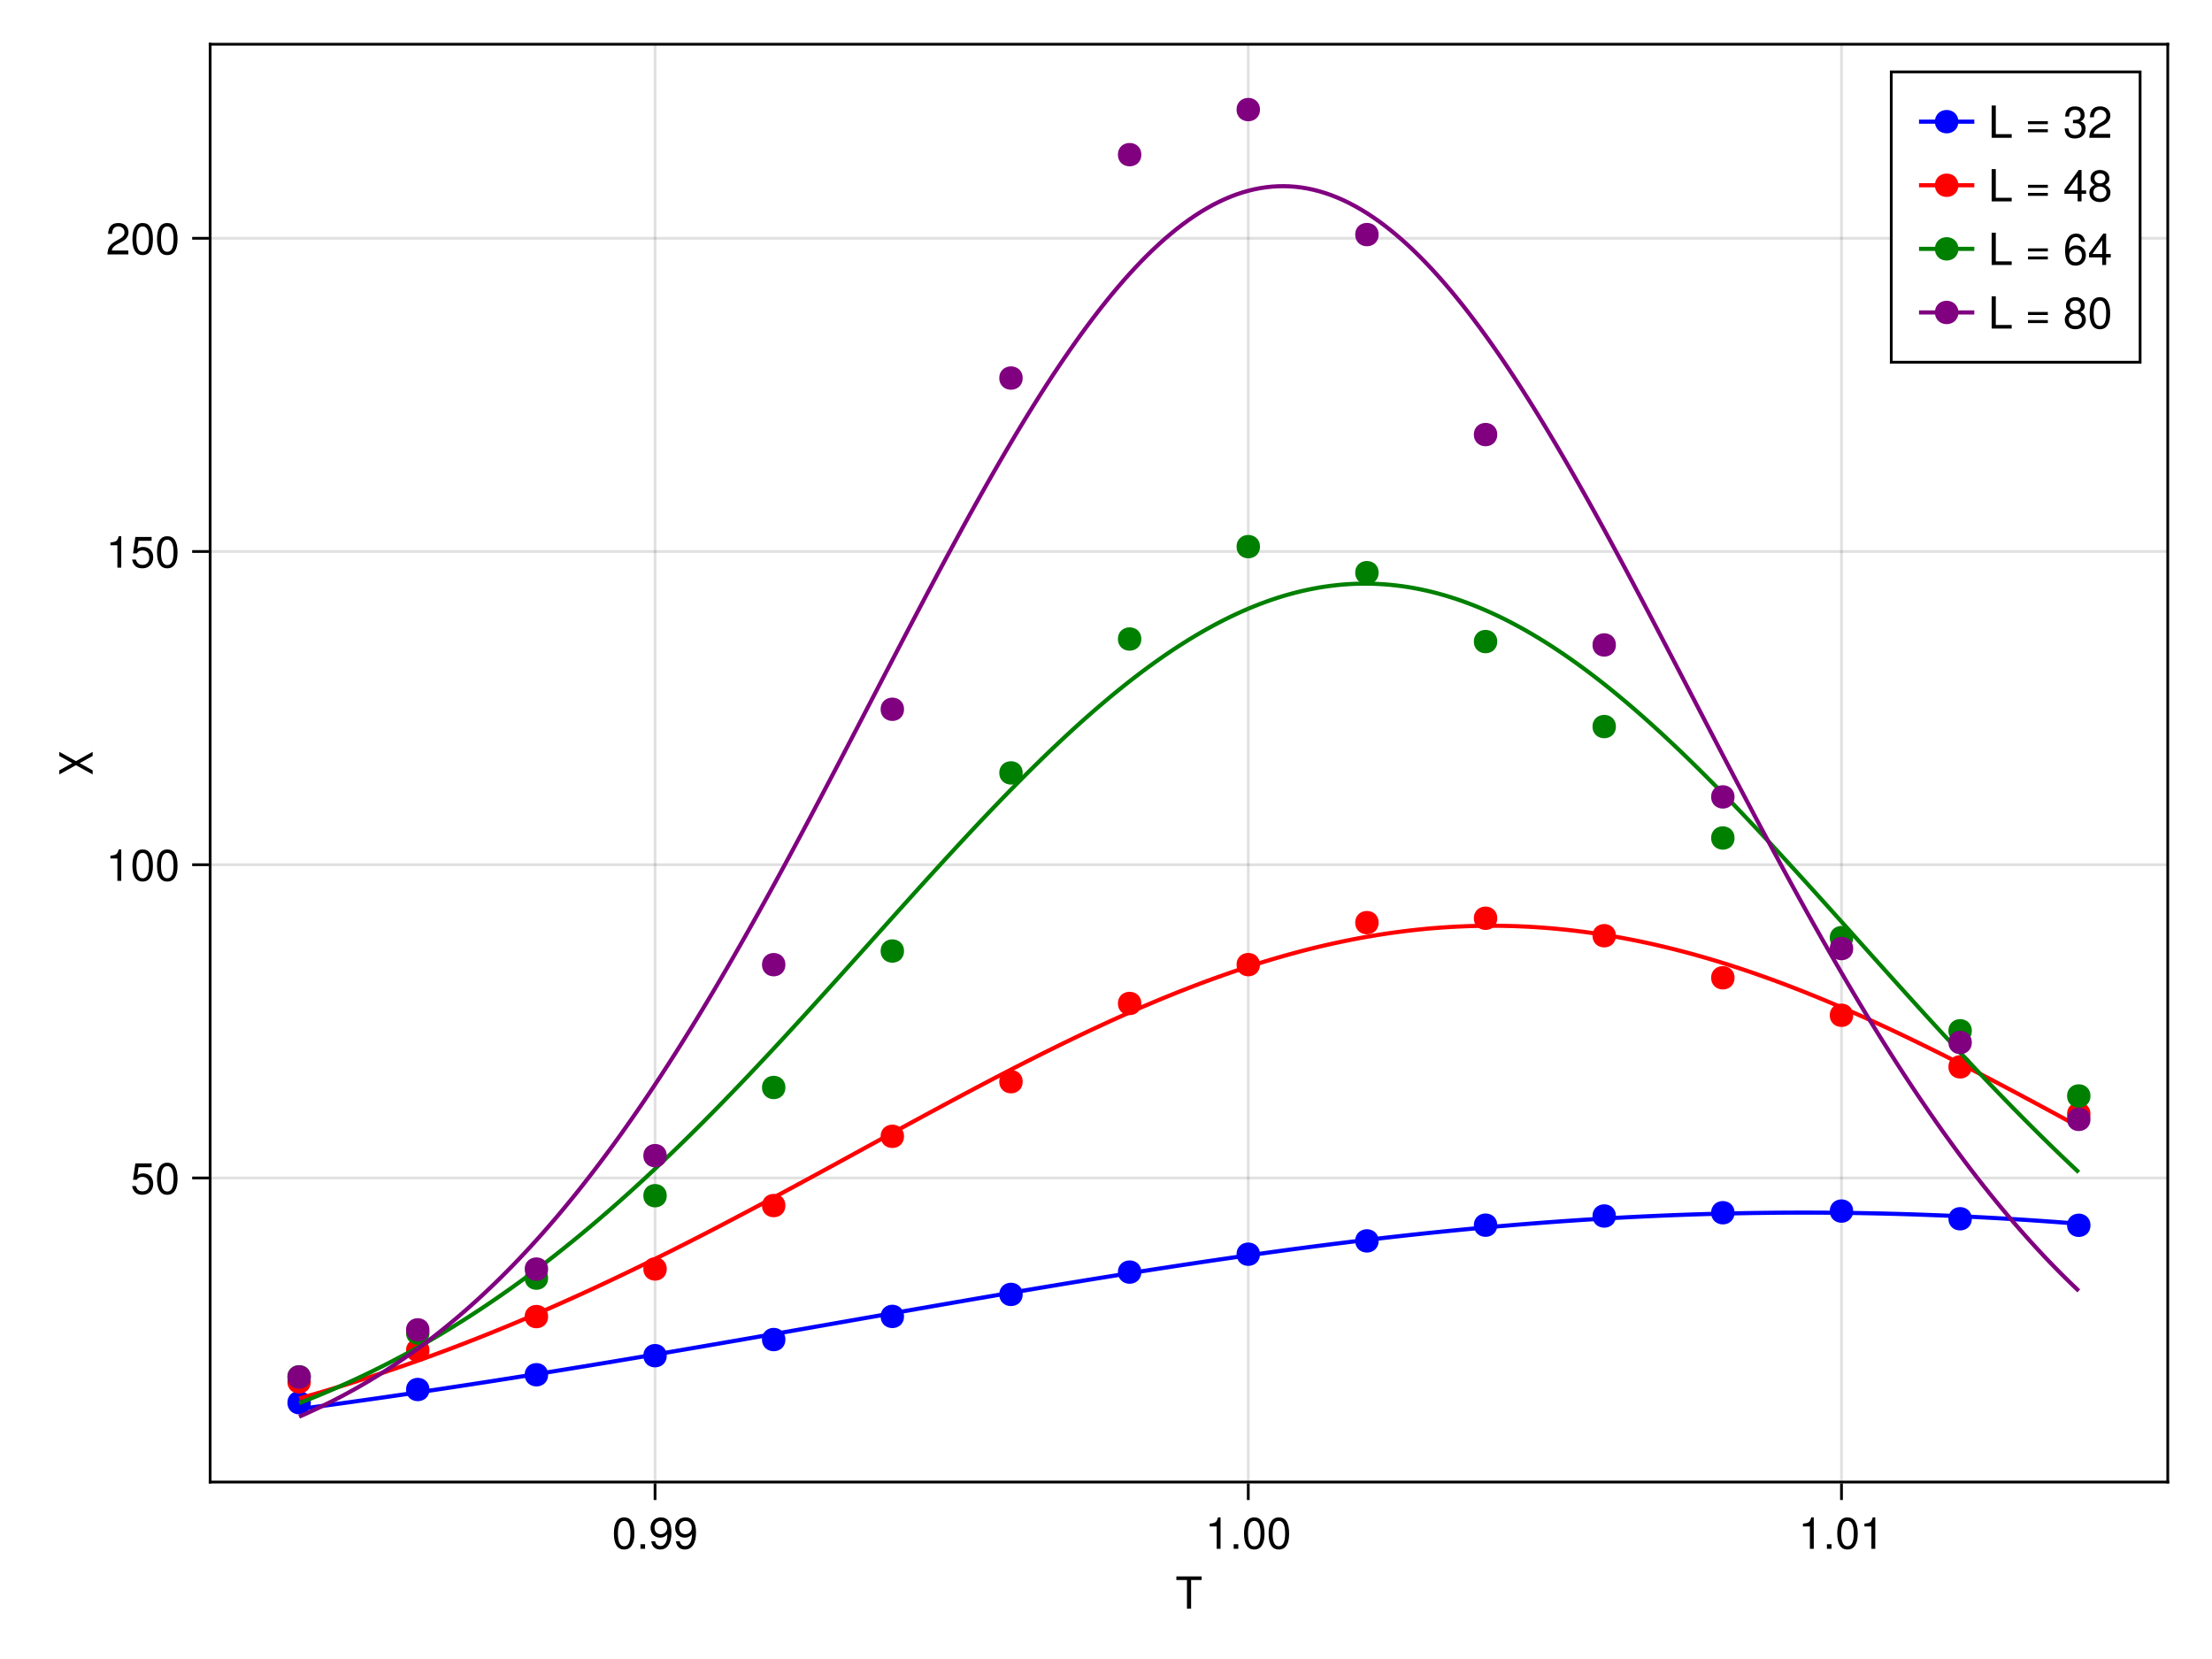 <?xml version="1.0" encoding="UTF-8"?>
<svg xmlns="http://www.w3.org/2000/svg" xmlns:xlink="http://www.w3.org/1999/xlink" width="600pt" height="450pt" viewBox="0 0 600 450" version="1.1">
<defs>
<g>
<symbol overflow="visible" id="glyph0-0">
<path style="stroke:none;" d="M 0.234 -8.75 C 0.234 -8.75 0.234 0 0.234 0 C 0.234 0 5.641 0 5.641 0 C 5.641 0 5.641 -8.75 5.641 -8.75 C 5.641 -8.75 0.234 -8.75 0.234 -8.75 Z M 0.859 -0.625 C 0.859 -0.625 0.859 -8.125 0.859 -8.125 C 0.859 -8.125 5.016 -8.125 5.016 -8.125 C 5.016 -8.125 5.016 -0.625 5.016 -0.625 C 5.016 -0.625 0.859 -0.625 0.859 -0.625 Z M 0.859 -0.625 "/>
</symbol>
<symbol overflow="visible" id="glyph0-1">
<path style="stroke:none;" d="M 7.109 -7.766 C 7.109 -7.766 4.25 -7.766 4.25 -7.766 C 4.25 -7.766 4.25 0 4.25 0 C 4.25 0 3.125 0 3.125 0 C 3.125 0 3.125 -7.766 3.125 -7.766 C 3.125 -7.766 0.25 -7.766 0.25 -7.766 C 0.25 -7.766 0.25 -8.75 0.25 -8.75 C 0.25 -8.75 7.109 -8.75 7.109 -8.75 C 7.109 -8.75 7.109 -7.766 7.109 -7.766 Z M 7.109 -7.766 "/>
</symbol>
<symbol overflow="visible" id="glyph1-0">
<path style="stroke:none;" d="M 0.234 -8.75 C 0.234 -8.75 0.234 0 0.234 0 C 0.234 0 5.641 0 5.641 0 C 5.641 0 5.641 -8.75 5.641 -8.75 C 5.641 -8.75 0.234 -8.75 0.234 -8.75 Z M 0.859 -0.625 C 0.859 -0.625 0.859 -8.125 0.859 -8.125 C 0.859 -8.125 5.016 -8.125 5.016 -8.125 C 5.016 -8.125 5.016 -0.625 5.016 -0.625 C 5.016 -0.625 0.859 -0.625 0.859 -0.625 Z M 0.859 -0.625 "/>
</symbol>
<symbol overflow="visible" id="glyph1-1">
<path style="stroke:none;" d="M 6.078 -4.094 C 6.078 -1.297 5.094 0.188 3.297 0.188 C 1.469 0.188 0.516 -1.297 0.516 -4.156 C 0.516 -7.016 1.469 -8.516 3.297 -8.516 C 5.141 -8.516 6.078 -7.047 6.078 -4.094 Z M 5 -4.188 C 5 -6.469 4.438 -7.578 3.297 -7.578 C 2.156 -7.578 1.594 -6.484 1.594 -4.156 C 1.594 -1.828 2.156 -0.703 3.281 -0.703 C 4.453 -0.703 5 -1.781 5 -4.188 Z M 5 -4.188 "/>
</symbol>
<symbol overflow="visible" id="glyph1-2">
<path style="stroke:none;" d="M 2.297 0 C 2.297 0 1.047 0 1.047 0 C 1.047 0 1.047 -1.25 1.047 -1.25 C 1.047 -1.25 2.297 -1.25 2.297 -1.25 C 2.297 -1.25 2.297 0 2.297 0 Z M 2.297 0 "/>
</symbol>
<symbol overflow="visible" id="glyph1-3">
<path style="stroke:none;" d="M 4.156 0 C 4.156 0 3.109 0 3.109 0 C 3.109 0 3.109 -6.062 3.109 -6.062 C 3.109 -6.062 1.219 -6.062 1.219 -6.062 C 1.219 -6.062 1.219 -6.812 1.219 -6.812 C 2.859 -7.016 3.094 -7.203 3.469 -8.516 C 3.469 -8.516 4.156 -8.516 4.156 -8.516 C 4.156 -8.516 4.156 0 4.156 0 Z M 4.156 0 "/>
</symbol>
<symbol overflow="visible" id="glyph2-0">
<path style="stroke:none;" d="M 0.234 -8.75 C 0.234 -8.75 0.234 0 0.234 0 C 0.234 0 5.641 0 5.641 0 C 5.641 0 5.641 -8.75 5.641 -8.75 C 5.641 -8.75 0.234 -8.75 0.234 -8.75 Z M 0.859 -0.625 C 0.859 -0.625 0.859 -8.125 0.859 -8.125 C 0.859 -8.125 5.016 -8.125 5.016 -8.125 C 5.016 -8.125 5.016 -0.625 5.016 -0.625 C 5.016 -0.625 0.859 -0.625 0.859 -0.625 Z M 0.859 -0.625 "/>
</symbol>
<symbol overflow="visible" id="glyph2-1">
<path style="stroke:none;" d="M 6.109 -4.453 C 6.109 -1.516 5.047 0.188 3.047 0.188 C 1.75 0.188 0.844 -0.641 0.641 -2.047 C 0.641 -2.047 1.688 -2.047 1.688 -2.047 C 1.859 -1.219 2.375 -0.75 3.125 -0.75 C 4.328 -0.75 5 -1.906 5.016 -3.984 C 4.469 -3.328 3.875 -3.031 3.078 -3.031 C 1.531 -3.031 0.453 -4.109 0.453 -5.688 C 0.453 -7.359 1.625 -8.516 3.234 -8.516 C 5.188 -8.516 6.109 -7.109 6.109 -4.453 Z M 4.953 -5.719 C 4.953 -6.812 4.219 -7.578 3.234 -7.578 C 2.25 -7.578 1.531 -6.859 1.531 -5.766 C 1.531 -4.625 2.172 -3.969 3.188 -3.969 C 4.219 -3.969 4.953 -4.672 4.953 -5.719 Z M 4.953 -5.719 "/>
</symbol>
<symbol overflow="visible" id="glyph3-0">
<path style="stroke:none;" d="M 0.234 -8.75 C 0.234 -8.75 0.234 0 0.234 0 C 0.234 0 5.641 0 5.641 0 C 5.641 0 5.641 -8.75 5.641 -8.75 C 5.641 -8.75 0.234 -8.75 0.234 -8.75 Z M 0.859 -0.625 C 0.859 -0.625 0.859 -8.125 0.859 -8.125 C 0.859 -8.125 5.016 -8.125 5.016 -8.125 C 5.016 -8.125 5.016 -0.625 5.016 -0.625 C 5.016 -0.625 0.859 -0.625 0.859 -0.625 Z M 0.859 -0.625 "/>
</symbol>
<symbol overflow="visible" id="glyph3-1">
<path style="stroke:none;" d="M 6.109 -4.453 C 6.109 -1.516 5.047 0.188 3.047 0.188 C 1.75 0.188 0.844 -0.641 0.641 -2.047 C 0.641 -2.047 1.688 -2.047 1.688 -2.047 C 1.859 -1.219 2.375 -0.75 3.125 -0.75 C 4.328 -0.75 5 -1.906 5.016 -3.984 C 4.469 -3.328 3.875 -3.031 3.078 -3.031 C 1.531 -3.031 0.453 -4.109 0.453 -5.688 C 0.453 -7.359 1.625 -8.516 3.234 -8.516 C 5.188 -8.516 6.109 -7.109 6.109 -4.453 Z M 4.953 -5.719 C 4.953 -6.812 4.219 -7.578 3.234 -7.578 C 2.25 -7.578 1.531 -6.859 1.531 -5.766 C 1.531 -4.625 2.172 -3.969 3.188 -3.969 C 4.219 -3.969 4.953 -4.672 4.953 -5.719 Z M 4.953 -5.719 "/>
</symbol>
<symbol overflow="visible" id="glyph4-0">
<path style="stroke:none;" d="M 0.234 -8.75 C 0.234 -8.75 0.234 0 0.234 0 C 0.234 0 5.641 0 5.641 0 C 5.641 0 5.641 -8.75 5.641 -8.75 C 5.641 -8.75 0.234 -8.75 0.234 -8.75 Z M 0.859 -0.625 C 0.859 -0.625 0.859 -8.125 0.859 -8.125 C 0.859 -8.125 5.016 -8.125 5.016 -8.125 C 5.016 -8.125 5.016 -0.625 5.016 -0.625 C 5.016 -0.625 0.859 -0.625 0.859 -0.625 Z M 0.859 -0.625 "/>
</symbol>
<symbol overflow="visible" id="glyph4-1">
<path style="stroke:none;" d="M 6.078 -4.094 C 6.078 -1.297 5.094 0.188 3.297 0.188 C 1.469 0.188 0.516 -1.297 0.516 -4.156 C 0.516 -7.016 1.469 -8.516 3.297 -8.516 C 5.141 -8.516 6.078 -7.047 6.078 -4.094 Z M 5 -4.188 C 5 -6.469 4.438 -7.578 3.297 -7.578 C 2.156 -7.578 1.594 -6.484 1.594 -4.156 C 1.594 -1.828 2.156 -0.703 3.281 -0.703 C 4.453 -0.703 5 -1.781 5 -4.188 Z M 5 -4.188 "/>
</symbol>
<symbol overflow="visible" id="glyph5-0">
<path style="stroke:none;" d="M 0.234 -8.75 C 0.234 -8.75 0.234 0 0.234 0 C 0.234 0 5.641 0 5.641 0 C 5.641 0 5.641 -8.75 5.641 -8.75 C 5.641 -8.75 0.234 -8.75 0.234 -8.75 Z M 0.859 -0.625 C 0.859 -0.625 0.859 -8.125 0.859 -8.125 C 0.859 -8.125 5.016 -8.125 5.016 -8.125 C 5.016 -8.125 5.016 -0.625 5.016 -0.625 C 5.016 -0.625 0.859 -0.625 0.859 -0.625 Z M 0.859 -0.625 "/>
</symbol>
<symbol overflow="visible" id="glyph5-1">
<path style="stroke:none;" d="M 2.297 0 C 2.297 0 1.047 0 1.047 0 C 1.047 0 1.047 -1.25 1.047 -1.25 C 1.047 -1.25 2.297 -1.25 2.297 -1.25 C 2.297 -1.25 2.297 0 2.297 0 Z M 2.297 0 "/>
</symbol>
<symbol overflow="visible" id="glyph6-0">
<path style="stroke:none;" d="M -8.75 -0.234 C -8.75 -0.234 0 -0.234 0 -0.234 C 0 -0.234 0 -5.641 0 -5.641 C 0 -5.641 -8.75 -5.641 -8.75 -5.641 C -8.75 -5.641 -8.75 -0.234 -8.75 -0.234 Z M -0.625 -0.859 C -0.625 -0.859 -8.125 -0.859 -8.125 -0.859 C -8.125 -0.859 -8.125 -5.016 -8.125 -5.016 C -8.125 -5.016 -0.625 -5.016 -0.625 -5.016 C -0.625 -5.016 -0.625 -0.859 -0.625 -0.859 Z M -0.625 -0.859 "/>
</symbol>
<symbol overflow="visible" id="glyph6-1">
<path style="stroke:none;" d="M 2.766 -6.938 C 2.766 -6.938 2.766 -5.828 2.766 -5.828 C 2.766 -5.828 -0.766 -3.875 -0.766 -3.875 C -0.766 -3.875 2.766 -1.922 2.766 -1.922 C 2.766 -1.922 2.766 -0.812 2.766 -0.812 C 2.766 -0.812 -1.766 -3.328 -1.766 -3.328 C -1.766 -3.328 -6.281 -0.812 -6.281 -0.812 C -6.281 -0.812 -6.281 -1.922 -6.281 -1.922 C -6.281 -1.922 -2.766 -3.875 -2.766 -3.875 C -2.766 -3.875 -6.281 -5.828 -6.281 -5.828 C -6.281 -5.828 -6.281 -6.938 -6.281 -6.938 C -6.281 -6.938 -1.766 -4.422 -1.766 -4.422 C -1.766 -4.422 2.766 -6.938 2.766 -6.938 Z M 2.766 -6.938 "/>
</symbol>
<symbol overflow="visible" id="glyph7-0">
<path style="stroke:none;" d="M 0.234 -8.75 C 0.234 -8.75 0.234 0 0.234 0 C 0.234 0 5.641 0 5.641 0 C 5.641 0 5.641 -8.75 5.641 -8.75 C 5.641 -8.75 0.234 -8.75 0.234 -8.75 Z M 0.859 -0.625 C 0.859 -0.625 0.859 -8.125 0.859 -8.125 C 0.859 -8.125 5.016 -8.125 5.016 -8.125 C 5.016 -8.125 5.016 -0.625 5.016 -0.625 C 5.016 -0.625 0.859 -0.625 0.859 -0.625 Z M 0.859 -0.625 "/>
</symbol>
<symbol overflow="visible" id="glyph7-1">
<path style="stroke:none;" d="M 6.156 -2.812 C 6.156 -1.016 4.953 0.188 3.234 0.188 C 1.734 0.188 0.766 -0.484 0.422 -2.188 C 0.422 -2.188 1.469 -2.188 1.469 -2.188 C 1.734 -1.219 2.297 -0.75 3.219 -0.75 C 4.375 -0.75 5.078 -1.453 5.078 -2.672 C 5.078 -3.938 4.359 -4.672 3.219 -4.672 C 2.562 -4.672 2.141 -4.469 1.656 -3.875 C 1.656 -3.875 0.688 -3.875 0.688 -3.875 C 0.688 -3.875 1.312 -8.328 1.312 -8.328 C 1.312 -8.328 5.719 -8.328 5.719 -8.328 C 5.719 -8.328 5.719 -7.281 5.719 -7.281 C 5.719 -7.281 2.172 -7.281 2.172 -7.281 C 2.172 -7.281 1.844 -5.094 1.844 -5.094 C 2.328 -5.453 2.812 -5.609 3.406 -5.609 C 5.047 -5.609 6.156 -4.5 6.156 -2.812 Z M 6.156 -2.812 "/>
</symbol>
<symbol overflow="visible" id="glyph7-2">
<path style="stroke:none;" d="M 6.078 -4.094 C 6.078 -1.297 5.094 0.188 3.297 0.188 C 1.469 0.188 0.516 -1.297 0.516 -4.156 C 0.516 -7.016 1.469 -8.516 3.297 -8.516 C 5.141 -8.516 6.078 -7.047 6.078 -4.094 Z M 5 -4.188 C 5 -6.469 4.438 -7.578 3.297 -7.578 C 2.156 -7.578 1.594 -6.484 1.594 -4.156 C 1.594 -1.828 2.156 -0.703 3.281 -0.703 C 4.453 -0.703 5 -1.781 5 -4.188 Z M 5 -4.188 "/>
</symbol>
<symbol overflow="visible" id="glyph8-0">
<path style="stroke:none;" d="M 0.234 -8.75 C 0.234 -8.75 0.234 0 0.234 0 C 0.234 0 5.641 0 5.641 0 C 5.641 0 5.641 -8.75 5.641 -8.75 C 5.641 -8.75 0.234 -8.75 0.234 -8.75 Z M 0.859 -0.625 C 0.859 -0.625 0.859 -8.125 0.859 -8.125 C 0.859 -8.125 5.016 -8.125 5.016 -8.125 C 5.016 -8.125 5.016 -0.625 5.016 -0.625 C 5.016 -0.625 0.859 -0.625 0.859 -0.625 Z M 0.859 -0.625 "/>
</symbol>
<symbol overflow="visible" id="glyph8-1">
<path style="stroke:none;" d="M 6.078 -4.094 C 6.078 -1.297 5.094 0.188 3.297 0.188 C 1.469 0.188 0.516 -1.297 0.516 -4.156 C 0.516 -7.016 1.469 -8.516 3.297 -8.516 C 5.141 -8.516 6.078 -7.047 6.078 -4.094 Z M 5 -4.188 C 5 -6.469 4.438 -7.578 3.297 -7.578 C 2.156 -7.578 1.594 -6.484 1.594 -4.156 C 1.594 -1.828 2.156 -0.703 3.281 -0.703 C 4.453 -0.703 5 -1.781 5 -4.188 Z M 5 -4.188 "/>
</symbol>
<symbol overflow="visible" id="glyph9-0">
<path style="stroke:none;" d="M 0.234 -8.75 C 0.234 -8.75 0.234 0 0.234 0 C 0.234 0 5.641 0 5.641 0 C 5.641 0 5.641 -8.75 5.641 -8.75 C 5.641 -8.75 0.234 -8.75 0.234 -8.75 Z M 0.859 -0.625 C 0.859 -0.625 0.859 -8.125 0.859 -8.125 C 0.859 -8.125 5.016 -8.125 5.016 -8.125 C 5.016 -8.125 5.016 -0.625 5.016 -0.625 C 5.016 -0.625 0.859 -0.625 0.859 -0.625 Z M 0.859 -0.625 "/>
</symbol>
<symbol overflow="visible" id="glyph9-1">
<path style="stroke:none;" d="M 4.156 0 C 4.156 0 3.109 0 3.109 0 C 3.109 0 3.109 -6.062 3.109 -6.062 C 3.109 -6.062 1.219 -6.062 1.219 -6.062 C 1.219 -6.062 1.219 -6.812 1.219 -6.812 C 2.859 -7.016 3.094 -7.203 3.469 -8.516 C 3.469 -8.516 4.156 -8.516 4.156 -8.516 C 4.156 -8.516 4.156 0 4.156 0 Z M 4.156 0 "/>
</symbol>
<symbol overflow="visible" id="glyph10-0">
<path style="stroke:none;" d="M 0.234 -8.75 C 0.234 -8.75 0.234 0 0.234 0 C 0.234 0 5.641 0 5.641 0 C 5.641 0 5.641 -8.75 5.641 -8.75 C 5.641 -8.75 0.234 -8.75 0.234 -8.75 Z M 0.859 -0.625 C 0.859 -0.625 0.859 -8.125 0.859 -8.125 C 0.859 -8.125 5.016 -8.125 5.016 -8.125 C 5.016 -8.125 5.016 -0.625 5.016 -0.625 C 5.016 -0.625 0.859 -0.625 0.859 -0.625 Z M 0.859 -0.625 "/>
</symbol>
<symbol overflow="visible" id="glyph10-1">
<path style="stroke:none;" d="M 4.156 0 C 4.156 0 3.109 0 3.109 0 C 3.109 0 3.109 -6.062 3.109 -6.062 C 3.109 -6.062 1.219 -6.062 1.219 -6.062 C 1.219 -6.062 1.219 -6.812 1.219 -6.812 C 2.859 -7.016 3.094 -7.203 3.469 -8.516 C 3.469 -8.516 4.156 -8.516 4.156 -8.516 C 4.156 -8.516 4.156 0 4.156 0 Z M 4.156 0 "/>
</symbol>
<symbol overflow="visible" id="glyph11-0">
<path style="stroke:none;" d="M 0.234 -8.75 C 0.234 -8.75 0.234 0 0.234 0 C 0.234 0 5.641 0 5.641 0 C 5.641 0 5.641 -8.75 5.641 -8.75 C 5.641 -8.75 0.234 -8.75 0.234 -8.75 Z M 0.859 -0.625 C 0.859 -0.625 0.859 -8.125 0.859 -8.125 C 0.859 -8.125 5.016 -8.125 5.016 -8.125 C 5.016 -8.125 5.016 -0.625 5.016 -0.625 C 5.016 -0.625 0.859 -0.625 0.859 -0.625 Z M 0.859 -0.625 "/>
</symbol>
<symbol overflow="visible" id="glyph11-1">
<path style="stroke:none;" d="M 6.156 -2.812 C 6.156 -1.016 4.953 0.188 3.234 0.188 C 1.734 0.188 0.766 -0.484 0.422 -2.188 C 0.422 -2.188 1.469 -2.188 1.469 -2.188 C 1.734 -1.219 2.297 -0.75 3.219 -0.75 C 4.375 -0.75 5.078 -1.453 5.078 -2.672 C 5.078 -3.938 4.359 -4.672 3.219 -4.672 C 2.562 -4.672 2.141 -4.469 1.656 -3.875 C 1.656 -3.875 0.688 -3.875 0.688 -3.875 C 0.688 -3.875 1.312 -8.328 1.312 -8.328 C 1.312 -8.328 5.719 -8.328 5.719 -8.328 C 5.719 -8.328 5.719 -7.281 5.719 -7.281 C 5.719 -7.281 2.172 -7.281 2.172 -7.281 C 2.172 -7.281 1.844 -5.094 1.844 -5.094 C 2.328 -5.453 2.812 -5.609 3.406 -5.609 C 5.047 -5.609 6.156 -4.5 6.156 -2.812 Z M 6.156 -2.812 "/>
</symbol>
<symbol overflow="visible" id="glyph12-0">
<path style="stroke:none;" d="M 0.234 -8.75 C 0.234 -8.75 0.234 0 0.234 0 C 0.234 0 5.641 0 5.641 0 C 5.641 0 5.641 -8.75 5.641 -8.75 C 5.641 -8.75 0.234 -8.75 0.234 -8.75 Z M 0.859 -0.625 C 0.859 -0.625 0.859 -8.125 0.859 -8.125 C 0.859 -8.125 5.016 -8.125 5.016 -8.125 C 5.016 -8.125 5.016 -0.625 5.016 -0.625 C 5.016 -0.625 0.859 -0.625 0.859 -0.625 Z M 0.859 -0.625 "/>
</symbol>
<symbol overflow="visible" id="glyph12-1">
<path style="stroke:none;" d="M 6.078 -4.094 C 6.078 -1.297 5.094 0.188 3.297 0.188 C 1.469 0.188 0.516 -1.297 0.516 -4.156 C 0.516 -7.016 1.469 -8.516 3.297 -8.516 C 5.141 -8.516 6.078 -7.047 6.078 -4.094 Z M 5 -4.188 C 5 -6.469 4.438 -7.578 3.297 -7.578 C 2.156 -7.578 1.594 -6.484 1.594 -4.156 C 1.594 -1.828 2.156 -0.703 3.281 -0.703 C 4.453 -0.703 5 -1.781 5 -4.188 Z M 5 -4.188 "/>
</symbol>
<symbol overflow="visible" id="glyph13-0">
<path style="stroke:none;" d="M 0.234 -8.75 C 0.234 -8.75 0.234 0 0.234 0 C 0.234 0 5.641 0 5.641 0 C 5.641 0 5.641 -8.75 5.641 -8.75 C 5.641 -8.75 0.234 -8.75 0.234 -8.75 Z M 0.859 -0.625 C 0.859 -0.625 0.859 -8.125 0.859 -8.125 C 0.859 -8.125 5.016 -8.125 5.016 -8.125 C 5.016 -8.125 5.016 -0.625 5.016 -0.625 C 5.016 -0.625 0.859 -0.625 0.859 -0.625 Z M 0.859 -0.625 "/>
</symbol>
<symbol overflow="visible" id="glyph13-1">
<path style="stroke:none;" d="M 6.125 -6.016 C 6.125 -4.969 5.516 -4.078 4.328 -3.438 C 4.328 -3.438 3.125 -2.797 3.125 -2.797 C 2.094 -2.188 1.703 -1.734 1.594 -1.047 C 1.594 -1.047 6.078 -1.047 6.078 -1.047 C 6.078 -1.047 6.078 0 6.078 0 C 6.078 0 0.406 0 0.406 0 C 0.5 -1.875 1.016 -2.672 2.797 -3.688 C 2.797 -3.688 3.906 -4.312 3.906 -4.312 C 4.656 -4.734 5.047 -5.312 5.047 -5.984 C 5.047 -6.906 4.328 -7.578 3.375 -7.578 C 2.328 -7.578 1.734 -6.984 1.656 -5.562 C 1.656 -5.562 0.594 -5.562 0.594 -5.562 C 0.656 -7.625 1.672 -8.516 3.406 -8.516 C 5.016 -8.516 6.125 -7.453 6.125 -6.016 Z M 6.125 -6.016 "/>
</symbol>
<symbol overflow="visible" id="glyph14-0">
<path style="stroke:none;" d="M 0.234 -8.75 C 0.234 -8.75 0.234 0 0.234 0 C 0.234 0 5.641 0 5.641 0 C 5.641 0 5.641 -8.75 5.641 -8.75 C 5.641 -8.75 0.234 -8.75 0.234 -8.75 Z M 0.859 -0.625 C 0.859 -0.625 0.859 -8.125 0.859 -8.125 C 0.859 -8.125 5.016 -8.125 5.016 -8.125 C 5.016 -8.125 5.016 -0.625 5.016 -0.625 C 5.016 -0.625 0.859 -0.625 0.859 -0.625 Z M 0.859 -0.625 "/>
</symbol>
<symbol overflow="visible" id="glyph14-1">
<path style="stroke:none;" d="M 6.078 -4.094 C 6.078 -1.297 5.094 0.188 3.297 0.188 C 1.469 0.188 0.516 -1.297 0.516 -4.156 C 0.516 -7.016 1.469 -8.516 3.297 -8.516 C 5.141 -8.516 6.078 -7.047 6.078 -4.094 Z M 5 -4.188 C 5 -6.469 4.438 -7.578 3.297 -7.578 C 2.156 -7.578 1.594 -6.484 1.594 -4.156 C 1.594 -1.828 2.156 -0.703 3.281 -0.703 C 4.453 -0.703 5 -1.781 5 -4.188 Z M 5 -4.188 "/>
</symbol>
<symbol overflow="visible" id="glyph15-0">
<path style="stroke:none;" d="M 0.234 -8.75 C 0.234 -8.75 0.234 0 0.234 0 C 0.234 0 5.641 0 5.641 0 C 5.641 0 5.641 -8.75 5.641 -8.75 C 5.641 -8.75 0.234 -8.75 0.234 -8.75 Z M 0.859 -0.625 C 0.859 -0.625 0.859 -8.125 0.859 -8.125 C 0.859 -8.125 5.016 -8.125 5.016 -8.125 C 5.016 -8.125 5.016 -0.625 5.016 -0.625 C 5.016 -0.625 0.859 -0.625 0.859 -0.625 Z M 0.859 -0.625 "/>
</symbol>
<symbol overflow="visible" id="glyph15-1">
<path style="stroke:none;" d="M 6.078 -4.094 C 6.078 -1.297 5.094 0.188 3.297 0.188 C 1.469 0.188 0.516 -1.297 0.516 -4.156 C 0.516 -7.016 1.469 -8.516 3.297 -8.516 C 5.141 -8.516 6.078 -7.047 6.078 -4.094 Z M 5 -4.188 C 5 -6.469 4.438 -7.578 3.297 -7.578 C 2.156 -7.578 1.594 -6.484 1.594 -4.156 C 1.594 -1.828 2.156 -0.703 3.281 -0.703 C 4.453 -0.703 5 -1.781 5 -4.188 Z M 5 -4.188 "/>
</symbol>
<symbol overflow="visible" id="glyph16-0">
<path style="stroke:none;" d="M 0.234 -8.75 C 0.234 -8.75 0.234 0 0.234 0 C 0.234 0 5.641 0 5.641 0 C 5.641 0 5.641 -8.75 5.641 -8.75 C 5.641 -8.75 0.234 -8.75 0.234 -8.75 Z M 0.859 -0.625 C 0.859 -0.625 0.859 -8.125 0.859 -8.125 C 0.859 -8.125 5.016 -8.125 5.016 -8.125 C 5.016 -8.125 5.016 -0.625 5.016 -0.625 C 5.016 -0.625 0.859 -0.625 0.859 -0.625 Z M 0.859 -0.625 "/>
</symbol>
<symbol overflow="visible" id="glyph16-1">
<path style="stroke:none;" d="M 6.391 0 C 6.391 0 0.953 0 0.953 0 C 0.953 0 0.953 -8.75 0.953 -8.75 C 0.953 -8.75 2.078 -8.75 2.078 -8.75 C 2.078 -8.75 2.078 -0.984 2.078 -0.984 C 2.078 -0.984 6.391 -0.984 6.391 -0.984 C 6.391 -0.984 6.391 0 6.391 0 Z M 6.391 0 "/>
</symbol>
<symbol overflow="visible" id="glyph16-2">
<path style="stroke:none;" d=""/>
</symbol>
<symbol overflow="visible" id="glyph16-3">
<path style="stroke:none;" d="M 6.188 -3.688 C 6.188 -3.688 0.812 -3.688 0.812 -3.688 C 0.812 -3.688 0.812 -4.5 0.812 -4.5 C 0.812 -4.5 6.188 -4.5 6.188 -4.5 C 6.188 -4.5 6.188 -3.688 6.188 -3.688 Z M 6.188 -1.5 C 6.188 -1.5 0.812 -1.5 0.812 -1.5 C 0.812 -1.5 0.812 -2.312 0.812 -2.312 C 0.812 -2.312 6.188 -2.312 6.188 -2.312 C 6.188 -2.312 6.188 -1.5 6.188 -1.5 Z M 6.188 -1.5 "/>
</symbol>
<symbol overflow="visible" id="glyph16-4">
<path style="stroke:none;" d="M 6.078 -2.469 C 6.078 -0.859 4.938 0.188 3.188 0.188 C 1.453 0.188 0.516 -0.672 0.391 -2.562 C 0.391 -2.562 1.438 -2.562 1.438 -2.562 C 1.516 -1.328 2.078 -0.75 3.234 -0.75 C 4.328 -0.75 4.984 -1.391 4.984 -2.453 C 4.984 -3.406 4.391 -3.953 3.234 -3.953 C 3.234 -3.953 2.656 -3.953 2.656 -3.953 C 2.656 -3.953 2.656 -4.844 2.656 -4.844 C 4.344 -4.844 4.734 -5.219 4.734 -6.125 C 4.734 -7.031 4.172 -7.578 3.234 -7.578 C 2.156 -7.578 1.641 -7.016 1.625 -5.766 C 1.625 -5.766 0.562 -5.766 0.562 -5.766 C 0.594 -7.578 1.516 -8.516 3.234 -8.516 C 4.844 -8.516 5.812 -7.625 5.812 -6.172 C 5.812 -5.312 5.422 -4.766 4.625 -4.453 C 5.656 -4.109 6.078 -3.5 6.078 -2.469 Z M 6.078 -2.469 "/>
</symbol>
<symbol overflow="visible" id="glyph17-0">
<path style="stroke:none;" d="M 0.234 -8.75 C 0.234 -8.75 0.234 0 0.234 0 C 0.234 0 5.641 0 5.641 0 C 5.641 0 5.641 -8.75 5.641 -8.75 C 5.641 -8.75 0.234 -8.75 0.234 -8.75 Z M 0.859 -0.625 C 0.859 -0.625 0.859 -8.125 0.859 -8.125 C 0.859 -8.125 5.016 -8.125 5.016 -8.125 C 5.016 -8.125 5.016 -0.625 5.016 -0.625 C 5.016 -0.625 0.859 -0.625 0.859 -0.625 Z M 0.859 -0.625 "/>
</symbol>
<symbol overflow="visible" id="glyph17-1">
<path style="stroke:none;" d=""/>
</symbol>
<symbol overflow="visible" id="glyph18-0">
<path style="stroke:none;" d="M 0.234 -8.75 C 0.234 -8.75 0.234 0 0.234 0 C 0.234 0 5.641 0 5.641 0 C 5.641 0 5.641 -8.75 5.641 -8.75 C 5.641 -8.75 0.234 -8.75 0.234 -8.75 Z M 0.859 -0.625 C 0.859 -0.625 0.859 -8.125 0.859 -8.125 C 0.859 -8.125 5.016 -8.125 5.016 -8.125 C 5.016 -8.125 5.016 -0.625 5.016 -0.625 C 5.016 -0.625 0.859 -0.625 0.859 -0.625 Z M 0.859 -0.625 "/>
</symbol>
<symbol overflow="visible" id="glyph18-1">
<path style="stroke:none;" d="M 6.125 -6.016 C 6.125 -4.969 5.516 -4.078 4.328 -3.438 C 4.328 -3.438 3.125 -2.797 3.125 -2.797 C 2.094 -2.188 1.703 -1.734 1.594 -1.047 C 1.594 -1.047 6.078 -1.047 6.078 -1.047 C 6.078 -1.047 6.078 0 6.078 0 C 6.078 0 0.406 0 0.406 0 C 0.5 -1.875 1.016 -2.672 2.797 -3.688 C 2.797 -3.688 3.906 -4.312 3.906 -4.312 C 4.656 -4.734 5.047 -5.312 5.047 -5.984 C 5.047 -6.906 4.328 -7.578 3.375 -7.578 C 2.328 -7.578 1.734 -6.984 1.656 -5.562 C 1.656 -5.562 0.594 -5.562 0.594 -5.562 C 0.656 -7.625 1.672 -8.516 3.406 -8.516 C 5.016 -8.516 6.125 -7.453 6.125 -6.016 Z M 6.125 -6.016 "/>
</symbol>
<symbol overflow="visible" id="glyph19-0">
<path style="stroke:none;" d="M 0.234 -8.75 C 0.234 -8.75 0.234 0 0.234 0 C 0.234 0 5.641 0 5.641 0 C 5.641 0 5.641 -8.75 5.641 -8.75 C 5.641 -8.75 0.234 -8.75 0.234 -8.75 Z M 0.859 -0.625 C 0.859 -0.625 0.859 -8.125 0.859 -8.125 C 0.859 -8.125 5.016 -8.125 5.016 -8.125 C 5.016 -8.125 5.016 -0.625 5.016 -0.625 C 5.016 -0.625 0.859 -0.625 0.859 -0.625 Z M 0.859 -0.625 "/>
</symbol>
<symbol overflow="visible" id="glyph19-1">
<path style="stroke:none;" d="M 6.391 0 C 6.391 0 0.953 0 0.953 0 C 0.953 0 0.953 -8.75 0.953 -8.75 C 0.953 -8.75 2.078 -8.75 2.078 -8.75 C 2.078 -8.75 2.078 -0.984 2.078 -0.984 C 2.078 -0.984 6.391 -0.984 6.391 -0.984 C 6.391 -0.984 6.391 0 6.391 0 Z M 6.391 0 "/>
</symbol>
<symbol overflow="visible" id="glyph19-2">
<path style="stroke:none;" d=""/>
</symbol>
<symbol overflow="visible" id="glyph19-3">
<path style="stroke:none;" d="M 6.188 -3.688 C 6.188 -3.688 0.812 -3.688 0.812 -3.688 C 0.812 -3.688 0.812 -4.5 0.812 -4.5 C 0.812 -4.5 6.188 -4.5 6.188 -4.5 C 6.188 -4.5 6.188 -3.688 6.188 -3.688 Z M 6.188 -1.5 C 6.188 -1.5 0.812 -1.5 0.812 -1.5 C 0.812 -1.5 0.812 -2.312 0.812 -2.312 C 0.812 -2.312 6.188 -2.312 6.188 -2.312 C 6.188 -2.312 6.188 -1.5 6.188 -1.5 Z M 6.188 -1.5 "/>
</symbol>
<symbol overflow="visible" id="glyph19-4">
<path style="stroke:none;" d="M 6.234 -2.047 C 6.234 -2.047 4.984 -2.047 4.984 -2.047 C 4.984 -2.047 4.984 0 4.984 0 C 4.984 0 3.922 0 3.922 0 C 3.922 0 3.922 -2.047 3.922 -2.047 C 3.922 -2.047 0.344 -2.047 0.344 -2.047 C 0.344 -2.047 0.344 -3.156 0.344 -3.156 C 0.344 -3.156 4.203 -8.516 4.203 -8.516 C 4.203 -8.516 4.984 -8.516 4.984 -8.516 C 4.984 -8.516 4.984 -2.984 4.984 -2.984 C 4.984 -2.984 6.234 -2.984 6.234 -2.984 C 6.234 -2.984 6.234 -2.047 6.234 -2.047 Z M 3.922 -2.984 C 3.922 -2.984 3.922 -6.703 3.922 -6.703 C 3.922 -6.703 1.266 -2.984 1.266 -2.984 C 1.266 -2.984 3.922 -2.984 3.922 -2.984 Z M 3.922 -2.984 "/>
</symbol>
<symbol overflow="visible" id="glyph20-0">
<path style="stroke:none;" d="M 0.234 -8.75 C 0.234 -8.75 0.234 0 0.234 0 C 0.234 0 5.641 0 5.641 0 C 5.641 0 5.641 -8.75 5.641 -8.75 C 5.641 -8.75 0.234 -8.75 0.234 -8.75 Z M 0.859 -0.625 C 0.859 -0.625 0.859 -8.125 0.859 -8.125 C 0.859 -8.125 5.016 -8.125 5.016 -8.125 C 5.016 -8.125 5.016 -0.625 5.016 -0.625 C 5.016 -0.625 0.859 -0.625 0.859 -0.625 Z M 0.859 -0.625 "/>
</symbol>
<symbol overflow="visible" id="glyph20-1">
<path style="stroke:none;" d=""/>
</symbol>
<symbol overflow="visible" id="glyph21-0">
<path style="stroke:none;" d="M 0.234 -8.75 C 0.234 -8.75 0.234 0 0.234 0 C 0.234 0 5.641 0 5.641 0 C 5.641 0 5.641 -8.75 5.641 -8.75 C 5.641 -8.75 0.234 -8.75 0.234 -8.75 Z M 0.859 -0.625 C 0.859 -0.625 0.859 -8.125 0.859 -8.125 C 0.859 -8.125 5.016 -8.125 5.016 -8.125 C 5.016 -8.125 5.016 -0.625 5.016 -0.625 C 5.016 -0.625 0.859 -0.625 0.859 -0.625 Z M 0.859 -0.625 "/>
</symbol>
<symbol overflow="visible" id="glyph21-1">
<path style="stroke:none;" d="M 6.156 -2.406 C 6.156 -0.859 4.984 0.188 3.297 0.188 C 1.625 0.188 0.438 -0.859 0.438 -2.406 C 0.438 -3.344 0.922 -4.016 1.891 -4.469 C 1.031 -5.016 0.75 -5.453 0.75 -6.234 C 0.75 -7.578 1.797 -8.516 3.297 -8.516 C 4.812 -8.516 5.859 -7.578 5.859 -6.234 C 5.859 -5.438 5.562 -5 4.688 -4.469 C 5.672 -4.016 6.156 -3.344 6.156 -2.406 Z M 4.781 -6.219 C 4.781 -7.047 4.203 -7.578 3.297 -7.578 C 2.406 -7.578 1.828 -7.047 1.828 -6.234 C 1.828 -5.422 2.406 -4.891 3.297 -4.891 C 4.188 -4.891 4.781 -5.422 4.781 -6.219 Z M 5.078 -2.391 C 5.078 -3.391 4.359 -4.016 3.297 -4.016 C 2.25 -4.016 1.531 -3.391 1.531 -2.391 C 1.531 -1.391 2.25 -0.75 3.281 -0.75 C 4.359 -0.75 5.078 -1.375 5.078 -2.391 Z M 5.078 -2.391 "/>
</symbol>
<symbol overflow="visible" id="glyph22-0">
<path style="stroke:none;" d="M 0.234 -8.75 C 0.234 -8.75 0.234 0 0.234 0 C 0.234 0 5.641 0 5.641 0 C 5.641 0 5.641 -8.75 5.641 -8.75 C 5.641 -8.75 0.234 -8.75 0.234 -8.75 Z M 0.859 -0.625 C 0.859 -0.625 0.859 -8.125 0.859 -8.125 C 0.859 -8.125 5.016 -8.125 5.016 -8.125 C 5.016 -8.125 5.016 -0.625 5.016 -0.625 C 5.016 -0.625 0.859 -0.625 0.859 -0.625 Z M 0.859 -0.625 "/>
</symbol>
<symbol overflow="visible" id="glyph22-1">
<path style="stroke:none;" d="M 6.391 0 C 6.391 0 0.953 0 0.953 0 C 0.953 0 0.953 -8.75 0.953 -8.75 C 0.953 -8.75 2.078 -8.75 2.078 -8.75 C 2.078 -8.75 2.078 -0.984 2.078 -0.984 C 2.078 -0.984 6.391 -0.984 6.391 -0.984 C 6.391 -0.984 6.391 0 6.391 0 Z M 6.391 0 "/>
</symbol>
<symbol overflow="visible" id="glyph22-2">
<path style="stroke:none;" d=""/>
</symbol>
<symbol overflow="visible" id="glyph22-3">
<path style="stroke:none;" d="M 6.188 -3.688 C 6.188 -3.688 0.812 -3.688 0.812 -3.688 C 0.812 -3.688 0.812 -4.5 0.812 -4.5 C 0.812 -4.5 6.188 -4.5 6.188 -4.5 C 6.188 -4.5 6.188 -3.688 6.188 -3.688 Z M 6.188 -1.5 C 6.188 -1.5 0.812 -1.5 0.812 -1.5 C 0.812 -1.5 0.812 -2.312 0.812 -2.312 C 0.812 -2.312 6.188 -2.312 6.188 -2.312 C 6.188 -2.312 6.188 -1.5 6.188 -1.5 Z M 6.188 -1.5 "/>
</symbol>
<symbol overflow="visible" id="glyph22-4">
<path style="stroke:none;" d="M 6.156 -2.641 C 6.156 -0.969 4.984 0.188 3.375 0.188 C 1.422 0.188 0.516 -1.219 0.516 -3.875 C 0.516 -6.844 1.578 -8.516 3.562 -8.516 C 4.859 -8.516 5.766 -7.688 5.969 -6.281 C 5.969 -6.281 4.922 -6.281 4.922 -6.281 C 4.75 -7.109 4.234 -7.578 3.484 -7.578 C 2.281 -7.578 1.609 -6.422 1.594 -4.344 C 2.047 -4.969 2.719 -5.297 3.547 -5.297 C 5.078 -5.297 6.156 -4.219 6.156 -2.641 Z M 5.078 -2.562 C 5.078 -3.703 4.438 -4.359 3.422 -4.359 C 2.375 -4.359 1.656 -3.672 1.656 -2.609 C 1.656 -1.531 2.406 -0.75 3.391 -0.75 C 4.359 -0.75 5.078 -1.484 5.078 -2.562 Z M 5.078 -2.562 "/>
</symbol>
<symbol overflow="visible" id="glyph23-0">
<path style="stroke:none;" d="M 0.234 -8.75 C 0.234 -8.75 0.234 0 0.234 0 C 0.234 0 5.641 0 5.641 0 C 5.641 0 5.641 -8.75 5.641 -8.75 C 5.641 -8.75 0.234 -8.75 0.234 -8.75 Z M 0.859 -0.625 C 0.859 -0.625 0.859 -8.125 0.859 -8.125 C 0.859 -8.125 5.016 -8.125 5.016 -8.125 C 5.016 -8.125 5.016 -0.625 5.016 -0.625 C 5.016 -0.625 0.859 -0.625 0.859 -0.625 Z M 0.859 -0.625 "/>
</symbol>
<symbol overflow="visible" id="glyph23-1">
<path style="stroke:none;" d=""/>
</symbol>
<symbol overflow="visible" id="glyph24-0">
<path style="stroke:none;" d="M 0.234 -8.75 C 0.234 -8.75 0.234 0 0.234 0 C 0.234 0 5.641 0 5.641 0 C 5.641 0 5.641 -8.75 5.641 -8.75 C 5.641 -8.75 0.234 -8.75 0.234 -8.75 Z M 0.859 -0.625 C 0.859 -0.625 0.859 -8.125 0.859 -8.125 C 0.859 -8.125 5.016 -8.125 5.016 -8.125 C 5.016 -8.125 5.016 -0.625 5.016 -0.625 C 5.016 -0.625 0.859 -0.625 0.859 -0.625 Z M 0.859 -0.625 "/>
</symbol>
<symbol overflow="visible" id="glyph24-1">
<path style="stroke:none;" d="M 6.234 -2.047 C 6.234 -2.047 4.984 -2.047 4.984 -2.047 C 4.984 -2.047 4.984 0 4.984 0 C 4.984 0 3.922 0 3.922 0 C 3.922 0 3.922 -2.047 3.922 -2.047 C 3.922 -2.047 0.344 -2.047 0.344 -2.047 C 0.344 -2.047 0.344 -3.156 0.344 -3.156 C 0.344 -3.156 4.203 -8.516 4.203 -8.516 C 4.203 -8.516 4.984 -8.516 4.984 -8.516 C 4.984 -8.516 4.984 -2.984 4.984 -2.984 C 4.984 -2.984 6.234 -2.984 6.234 -2.984 C 6.234 -2.984 6.234 -2.047 6.234 -2.047 Z M 3.922 -2.984 C 3.922 -2.984 3.922 -6.703 3.922 -6.703 C 3.922 -6.703 1.266 -2.984 1.266 -2.984 C 1.266 -2.984 3.922 -2.984 3.922 -2.984 Z M 3.922 -2.984 "/>
</symbol>
<symbol overflow="visible" id="glyph25-0">
<path style="stroke:none;" d="M 0.234 -8.75 C 0.234 -8.75 0.234 0 0.234 0 C 0.234 0 5.641 0 5.641 0 C 5.641 0 5.641 -8.75 5.641 -8.75 C 5.641 -8.75 0.234 -8.75 0.234 -8.75 Z M 0.859 -0.625 C 0.859 -0.625 0.859 -8.125 0.859 -8.125 C 0.859 -8.125 5.016 -8.125 5.016 -8.125 C 5.016 -8.125 5.016 -0.625 5.016 -0.625 C 5.016 -0.625 0.859 -0.625 0.859 -0.625 Z M 0.859 -0.625 "/>
</symbol>
<symbol overflow="visible" id="glyph25-1">
<path style="stroke:none;" d="M 6.391 0 C 6.391 0 0.953 0 0.953 0 C 0.953 0 0.953 -8.75 0.953 -8.75 C 0.953 -8.75 2.078 -8.75 2.078 -8.75 C 2.078 -8.75 2.078 -0.984 2.078 -0.984 C 2.078 -0.984 6.391 -0.984 6.391 -0.984 C 6.391 -0.984 6.391 0 6.391 0 Z M 6.391 0 "/>
</symbol>
<symbol overflow="visible" id="glyph25-2">
<path style="stroke:none;" d=""/>
</symbol>
<symbol overflow="visible" id="glyph25-3">
<path style="stroke:none;" d="M 6.188 -3.688 C 6.188 -3.688 0.812 -3.688 0.812 -3.688 C 0.812 -3.688 0.812 -4.5 0.812 -4.5 C 0.812 -4.5 6.188 -4.5 6.188 -4.5 C 6.188 -4.5 6.188 -3.688 6.188 -3.688 Z M 6.188 -1.5 C 6.188 -1.5 0.812 -1.5 0.812 -1.5 C 0.812 -1.5 0.812 -2.312 0.812 -2.312 C 0.812 -2.312 6.188 -2.312 6.188 -2.312 C 6.188 -2.312 6.188 -1.5 6.188 -1.5 Z M 6.188 -1.5 "/>
</symbol>
<symbol overflow="visible" id="glyph25-4">
<path style="stroke:none;" d="M 6.156 -2.406 C 6.156 -0.859 4.984 0.188 3.297 0.188 C 1.625 0.188 0.438 -0.859 0.438 -2.406 C 0.438 -3.344 0.922 -4.016 1.891 -4.469 C 1.031 -5.016 0.75 -5.453 0.75 -6.234 C 0.75 -7.578 1.797 -8.516 3.297 -8.516 C 4.812 -8.516 5.859 -7.578 5.859 -6.234 C 5.859 -5.438 5.562 -5 4.688 -4.469 C 5.672 -4.016 6.156 -3.344 6.156 -2.406 Z M 4.781 -6.219 C 4.781 -7.047 4.203 -7.578 3.297 -7.578 C 2.406 -7.578 1.828 -7.047 1.828 -6.234 C 1.828 -5.422 2.406 -4.891 3.297 -4.891 C 4.188 -4.891 4.781 -5.422 4.781 -6.219 Z M 5.078 -2.391 C 5.078 -3.391 4.359 -4.016 3.297 -4.016 C 2.25 -4.016 1.531 -3.391 1.531 -2.391 C 1.531 -1.391 2.25 -0.75 3.281 -0.75 C 4.359 -0.75 5.078 -1.375 5.078 -2.391 Z M 5.078 -2.391 "/>
</symbol>
<symbol overflow="visible" id="glyph26-0">
<path style="stroke:none;" d="M 0.234 -8.75 C 0.234 -8.75 0.234 0 0.234 0 C 0.234 0 5.641 0 5.641 0 C 5.641 0 5.641 -8.75 5.641 -8.75 C 5.641 -8.75 0.234 -8.75 0.234 -8.75 Z M 0.859 -0.625 C 0.859 -0.625 0.859 -8.125 0.859 -8.125 C 0.859 -8.125 5.016 -8.125 5.016 -8.125 C 5.016 -8.125 5.016 -0.625 5.016 -0.625 C 5.016 -0.625 0.859 -0.625 0.859 -0.625 Z M 0.859 -0.625 "/>
</symbol>
<symbol overflow="visible" id="glyph26-1">
<path style="stroke:none;" d=""/>
</symbol>
<symbol overflow="visible" id="glyph27-0">
<path style="stroke:none;" d="M 0.234 -8.75 C 0.234 -8.75 0.234 0 0.234 0 C 0.234 0 5.641 0 5.641 0 C 5.641 0 5.641 -8.75 5.641 -8.75 C 5.641 -8.75 0.234 -8.75 0.234 -8.75 Z M 0.859 -0.625 C 0.859 -0.625 0.859 -8.125 0.859 -8.125 C 0.859 -8.125 5.016 -8.125 5.016 -8.125 C 5.016 -8.125 5.016 -0.625 5.016 -0.625 C 5.016 -0.625 0.859 -0.625 0.859 -0.625 Z M 0.859 -0.625 "/>
</symbol>
<symbol overflow="visible" id="glyph27-1">
<path style="stroke:none;" d="M 6.078 -4.094 C 6.078 -1.297 5.094 0.188 3.297 0.188 C 1.469 0.188 0.516 -1.297 0.516 -4.156 C 0.516 -7.016 1.469 -8.516 3.297 -8.516 C 5.141 -8.516 6.078 -7.047 6.078 -4.094 Z M 5 -4.188 C 5 -6.469 4.438 -7.578 3.297 -7.578 C 2.156 -7.578 1.594 -6.484 1.594 -4.156 C 1.594 -1.828 2.156 -0.703 3.281 -0.703 C 4.453 -0.703 5 -1.781 5 -4.188 Z M 5 -4.188 "/>
</symbol>
</g>
</defs>
<g id="surface1249">
<rect x="0" y="0" width="600" height="450" style="fill:rgb(100%,100%,100%);fill-opacity:1;stroke:none;"/>
<path style=" stroke:none;fill-rule:nonzero;fill:rgb(100%,100%,100%);fill-opacity:1;" d="M 57 402 L 588 402 L 588 12 L 57 12 Z M 57 402 "/>
<path style="fill:none;stroke-width:1;stroke-linecap:butt;stroke-linejoin:miter;stroke:rgb(0%,0%,0%);stroke-opacity:0.12;stroke-miterlimit:2;" d="M 236.906 536 L 236.906 16 " transform="matrix(0.75,0,0,0.75,0,0)"/>
<path style="fill:none;stroke-width:1;stroke-linecap:butt;stroke-linejoin:miter;stroke:rgb(0%,0%,0%);stroke-opacity:0.12;stroke-miterlimit:2;" d="M 451.453 536 L 451.453 16 " transform="matrix(0.75,0,0,0.75,0,0)"/>
<path style="fill:none;stroke-width:1;stroke-linecap:butt;stroke-linejoin:miter;stroke:rgb(0%,0%,0%);stroke-opacity:0.12;stroke-miterlimit:2;" d="M 666 536 L 666 16 " transform="matrix(0.75,0,0,0.75,0,0)"/>
<path style="fill:none;stroke-width:1;stroke-linecap:butt;stroke-linejoin:miter;stroke:rgb(0%,0%,0%);stroke-opacity:0.12;stroke-miterlimit:2;" d="M 76 426.026 L 784 426.026 " transform="matrix(0.75,0,0,0.75,0,0)"/>
<path style="fill:none;stroke-width:1;stroke-linecap:butt;stroke-linejoin:miter;stroke:rgb(0%,0%,0%);stroke-opacity:0.12;stroke-miterlimit:2;" d="M 76 312.74 L 784 312.74 " transform="matrix(0.75,0,0,0.75,0,0)"/>
<path style="fill:none;stroke-width:1;stroke-linecap:butt;stroke-linejoin:miter;stroke:rgb(0%,0%,0%);stroke-opacity:0.12;stroke-miterlimit:2;" d="M 76 199.458 L 784 199.458 " transform="matrix(0.75,0,0,0.75,0,0)"/>
<path style="fill:none;stroke-width:1;stroke-linecap:butt;stroke-linejoin:miter;stroke:rgb(0%,0%,0%);stroke-opacity:0.12;stroke-miterlimit:2;" d="M 76 86.177 L 784 86.177 " transform="matrix(0.75,0,0,0.75,0,0)"/>
<g style="fill:rgb(0%,0%,0%);fill-opacity:1;">
  <use xlink:href="#glyph0-1" x="318.834" y="436.344"/>
</g>
<g style="fill:rgb(0%,0%,0%);fill-opacity:1;">
  <use xlink:href="#glyph1-1" x="166.006" y="420.114"/>
</g>
<g style="fill:rgb(0%,0%,0%);fill-opacity:1;">
  <use xlink:href="#glyph1-2" x="172.678" y="420.114"/>
</g>
<g style="fill:rgb(0%,0%,0%);fill-opacity:1;">
  <use xlink:href="#glyph2-1" x="176.014" y="420.114"/>
</g>
<g style="fill:rgb(0%,0%,0%);fill-opacity:1;">
  <use xlink:href="#glyph3-1" x="182.686" y="420.114"/>
</g>
<g style="fill:rgb(0%,0%,0%);fill-opacity:1;">
  <use xlink:href="#glyph1-3" x="326.914" y="420.114"/>
</g>
<g style="fill:rgb(0%,0%,0%);fill-opacity:1;">
  <use xlink:href="#glyph1-2" x="333.586" y="420.114"/>
</g>
<g style="fill:rgb(0%,0%,0%);fill-opacity:1;">
  <use xlink:href="#glyph4-1" x="336.922" y="420.114"/>
</g>
<g style="fill:rgb(0%,0%,0%);fill-opacity:1;">
  <use xlink:href="#glyph1-1" x="343.594" y="420.114"/>
</g>
<g style="fill:rgb(0%,0%,0%);fill-opacity:1;">
  <use xlink:href="#glyph1-3" x="487.823" y="420.114"/>
</g>
<g style="fill:rgb(0%,0%,0%);fill-opacity:1;">
  <use xlink:href="#glyph5-1" x="494.495" y="420.114"/>
</g>
<g style="fill:rgb(0%,0%,0%);fill-opacity:1;">
  <use xlink:href="#glyph1-1" x="497.831" y="420.114"/>
</g>
<g style="fill:rgb(0%,0%,0%);fill-opacity:1;">
  <use xlink:href="#glyph1-3" x="504.503" y="420.114"/>
</g>
<g style="fill:rgb(0%,0%,0%);fill-opacity:1;">
  <use xlink:href="#glyph6-1" x="22.368" y="210.876"/>
</g>
<g style="fill:rgb(0%,0%,0%);fill-opacity:1;">
  <use xlink:href="#glyph7-1" x="35.406" y="323.893"/>
</g>
<g style="fill:rgb(0%,0%,0%);fill-opacity:1;">
  <use xlink:href="#glyph8-1" x="42.078" y="323.893"/>
</g>
<g style="fill:rgb(0%,0%,0%);fill-opacity:1;">
  <use xlink:href="#glyph9-1" x="28.734" y="238.931"/>
</g>
<g style="fill:rgb(0%,0%,0%);fill-opacity:1;">
  <use xlink:href="#glyph7-2" x="35.406" y="238.931"/>
</g>
<g style="fill:rgb(0%,0%,0%);fill-opacity:1;">
  <use xlink:href="#glyph8-1" x="42.078" y="238.931"/>
</g>
<g style="fill:rgb(0%,0%,0%);fill-opacity:1;">
  <use xlink:href="#glyph10-1" x="28.734" y="153.968"/>
</g>
<g style="fill:rgb(0%,0%,0%);fill-opacity:1;">
  <use xlink:href="#glyph11-1" x="35.406" y="153.968"/>
</g>
<g style="fill:rgb(0%,0%,0%);fill-opacity:1;">
  <use xlink:href="#glyph12-1" x="42.078" y="153.968"/>
</g>
<g style="fill:rgb(0%,0%,0%);fill-opacity:1;">
  <use xlink:href="#glyph13-1" x="28.734" y="69.005"/>
</g>
<g style="fill:rgb(0%,0%,0%);fill-opacity:1;">
  <use xlink:href="#glyph14-1" x="35.406" y="69.005"/>
</g>
<g style="fill:rgb(0%,0%,0%);fill-opacity:1;">
  <use xlink:href="#glyph15-1" x="42.078" y="69.005"/>
</g>
<path style=" stroke:none;fill-rule:nonzero;fill:rgb(0%,0%,100%);fill-opacity:1;" d="M 84.309 380.477 C 84.309 376.246 77.965 376.246 77.965 380.477 C 77.965 384.707 84.309 384.707 84.309 380.477 Z M 84.309 380.477 "/>
<path style=" stroke:none;fill-rule:nonzero;fill:rgb(0%,0%,100%);fill-opacity:1;" d="M 116.488 376.902 C 116.488 372.672 110.145 372.672 110.145 376.902 C 110.145 381.133 116.488 381.133 116.488 376.902 Z M 116.488 376.902 "/>
<path style=" stroke:none;fill-rule:nonzero;fill:rgb(0%,0%,100%);fill-opacity:1;" d="M 148.672 372.898 C 148.672 368.668 142.324 368.668 142.324 372.898 C 142.324 377.129 148.672 377.129 148.672 372.898 Z M 148.672 372.898 "/>
<path style=" stroke:none;fill-rule:nonzero;fill:rgb(0%,0%,100%);fill-opacity:1;" d="M 180.852 367.727 C 180.852 363.496 174.508 363.496 174.508 367.727 C 174.508 371.957 180.852 371.957 180.852 367.727 Z M 180.852 367.727 "/>
<path style=" stroke:none;fill-rule:nonzero;fill:rgb(0%,0%,100%);fill-opacity:1;" d="M 213.035 363.352 C 213.035 359.121 206.691 359.121 206.691 363.352 C 206.691 367.582 213.035 367.582 213.035 363.352 Z M 213.035 363.352 "/>
<path style=" stroke:none;fill-rule:nonzero;fill:rgb(0%,0%,100%);fill-opacity:1;" d="M 245.215 357.074 C 245.215 352.844 238.871 352.844 238.871 357.074 C 238.871 361.305 245.215 361.305 245.215 357.074 Z M 245.215 357.074 "/>
<path style=" stroke:none;fill-rule:nonzero;fill:rgb(0%,0%,100%);fill-opacity:1;" d="M 277.398 351.105 C 277.398 346.875 271.055 346.875 271.055 351.105 C 271.055 355.336 277.398 355.336 277.398 351.105 Z M 277.398 351.105 "/>
<path style=" stroke:none;fill-rule:nonzero;fill:rgb(0%,0%,100%);fill-opacity:1;" d="M 309.582 345.051 C 309.582 340.824 303.234 340.824 303.234 345.051 C 303.234 349.281 309.582 349.281 309.582 345.051 Z M 309.582 345.051 "/>
<path style=" stroke:none;fill-rule:nonzero;fill:rgb(0%,0%,100%);fill-opacity:1;" d="M 341.762 340.199 C 341.762 335.969 335.418 335.969 335.418 340.199 C 335.418 344.43 341.762 344.43 341.762 340.199 Z M 341.762 340.199 "/>
<path style=" stroke:none;fill-rule:nonzero;fill:rgb(0%,0%,100%);fill-opacity:1;" d="M 373.945 336.59 C 373.945 332.359 367.598 332.359 367.598 336.59 C 367.598 340.82 373.945 340.82 373.945 336.59 Z M 373.945 336.59 "/>
<path style=" stroke:none;fill-rule:nonzero;fill:rgb(0%,0%,100%);fill-opacity:1;" d="M 406.125 332.324 C 406.125 328.094 399.781 328.094 399.781 332.324 C 399.781 336.555 406.125 336.555 406.125 332.324 Z M 406.125 332.324 "/>
<path style=" stroke:none;fill-rule:nonzero;fill:rgb(0%,0%,100%);fill-opacity:1;" d="M 438.309 329.84 C 438.309 325.609 431.965 325.609 431.965 329.84 C 431.965 334.07 438.309 334.07 438.309 329.84 Z M 438.309 329.84 "/>
<path style=" stroke:none;fill-rule:nonzero;fill:rgb(0%,0%,100%);fill-opacity:1;" d="M 470.488 328.949 C 470.488 324.719 464.145 324.719 464.145 328.949 C 464.145 333.18 470.488 333.18 470.488 328.949 Z M 470.488 328.949 "/>
<path style=" stroke:none;fill-rule:nonzero;fill:rgb(0%,0%,100%);fill-opacity:1;" d="M 502.672 328.5 C 502.672 324.273 496.324 324.273 496.324 328.5 C 496.324 332.73 502.672 332.73 502.672 328.5 Z M 502.672 328.5 "/>
<path style=" stroke:none;fill-rule:nonzero;fill:rgb(0%,0%,100%);fill-opacity:1;" d="M 534.852 330.59 C 534.852 326.359 528.508 326.359 528.508 330.59 C 528.508 334.816 534.852 334.816 534.852 330.59 Z M 534.852 330.59 "/>
<path style=" stroke:none;fill-rule:nonzero;fill:rgb(0%,0%,100%);fill-opacity:1;" d="M 567.035 332.359 C 567.035 328.129 560.691 328.129 560.691 332.359 C 560.691 336.59 567.035 336.59 567.035 332.359 Z M 567.035 332.359 "/>
<path style="fill:none;stroke-width:1.5;stroke-linecap:butt;stroke-linejoin:miter;stroke:rgb(0%,0%,100%);stroke-opacity:1;stroke-miterlimit:2;" d="M 108.182 509.615 L 110.328 509.323 L 112.474 509.036 L 114.62 508.745 L 116.76 508.453 L 118.906 508.161 L 121.052 507.865 L 123.198 507.573 L 125.344 507.271 L 127.49 506.974 L 131.781 506.37 L 133.927 506.062 L 136.073 505.76 L 138.219 505.453 L 140.359 505.141 L 142.505 504.833 L 146.797 504.208 L 148.943 503.891 L 151.089 503.578 L 153.234 503.26 L 155.38 502.938 L 157.526 502.62 L 161.818 501.974 L 163.964 501.646 L 166.109 501.323 L 168.255 500.995 L 170.396 500.667 L 172.542 500.333 L 174.688 500.005 L 178.979 499.339 L 183.271 498.661 L 185.417 498.328 L 187.562 497.984 L 189.708 497.646 L 191.854 497.302 L 194 496.964 L 196.146 496.615 L 200.438 495.927 L 202.578 495.578 L 206.87 494.88 L 209.016 494.526 L 211.161 494.177 L 219.745 492.76 L 224.036 492.042 L 226.177 491.688 L 228.323 491.328 L 230.469 490.964 L 232.615 490.604 L 234.76 490.24 L 236.906 489.88 L 243.344 488.786 L 245.49 488.417 L 247.635 488.052 L 249.781 487.682 L 251.927 487.318 L 260.51 485.839 L 262.651 485.464 L 266.943 484.724 L 271.234 483.974 L 273.38 483.604 L 284.109 481.729 L 286.25 481.354 L 292.688 480.229 L 294.833 479.849 L 301.271 478.724 L 303.417 478.344 L 307.708 477.594 L 309.854 477.214 L 316.292 476.089 L 318.432 475.708 L 331.307 473.458 L 333.453 473.089 L 337.745 472.339 L 339.891 471.969 L 342.036 471.594 L 344.182 471.224 L 346.328 470.849 L 348.469 470.479 L 352.76 469.74 L 354.906 469.375 L 357.052 469.005 L 359.198 468.641 L 361.344 468.271 L 369.927 466.812 L 376.365 465.734 L 378.505 465.375 L 382.797 464.656 L 389.234 463.594 L 391.38 463.245 L 393.526 462.891 L 397.818 462.193 L 399.964 461.849 L 402.104 461.505 L 408.542 460.474 L 412.833 459.797 L 414.979 459.464 L 417.125 459.125 L 419.271 458.792 L 427.854 457.479 L 432.146 456.833 L 434.286 456.51 L 438.578 455.875 L 445.016 454.938 L 449.307 454.323 L 455.745 453.417 L 457.891 453.12 L 460.031 452.823 L 466.469 451.948 L 468.615 451.661 L 475.052 450.818 L 477.198 450.542 L 479.344 450.271 L 481.49 449.995 L 487.927 449.198 L 490.068 448.938 L 492.214 448.677 L 494.359 448.422 L 500.797 447.672 L 502.943 447.427 L 507.234 446.948 L 511.526 446.479 L 515.818 446.021 L 517.964 445.797 L 520.109 445.578 L 522.25 445.359 L 526.542 444.932 L 528.688 444.724 L 532.979 444.318 L 537.271 443.922 L 541.562 443.536 L 548 442.99 L 550.146 442.812 L 552.286 442.641 L 554.432 442.469 L 556.578 442.307 L 558.724 442.141 L 565.161 441.672 L 569.453 441.38 L 573.745 441.099 L 575.891 440.964 L 580.182 440.703 L 582.328 440.578 L 584.469 440.458 L 588.76 440.229 L 590.906 440.12 L 595.198 439.911 L 597.344 439.812 L 601.635 439.625 L 603.781 439.536 L 605.927 439.453 L 610.219 439.297 L 612.365 439.224 L 614.505 439.156 L 616.651 439.089 L 618.797 439.026 L 620.943 438.969 L 625.234 438.865 L 627.38 438.818 L 629.521 438.776 L 633.812 438.703 L 635.958 438.672 L 640.25 438.62 L 642.396 438.599 L 644.542 438.583 L 648.833 438.562 L 650.979 438.562 L 653.125 438.557 L 657.417 438.568 L 659.562 438.578 L 661.708 438.594 L 666 438.635 L 668.146 438.661 L 672.438 438.724 L 674.583 438.766 L 676.724 438.802 L 681.016 438.896 L 683.161 438.953 L 685.307 439.005 L 689.599 439.13 L 691.74 439.198 L 693.885 439.271 L 698.177 439.427 L 702.469 439.594 L 704.615 439.682 L 706.76 439.781 L 708.906 439.875 L 713.198 440.083 L 717.49 440.302 L 719.635 440.417 L 721.781 440.536 L 726.073 440.786 L 728.219 440.917 L 732.51 441.188 L 734.651 441.328 L 738.943 441.62 L 741.089 441.776 L 743.234 441.927 L 749.672 442.411 L 751.818 442.583 " transform="matrix(0.75,0,0,0.75,0,0)"/>
<path style=" stroke:none;fill-rule:nonzero;fill:rgb(100%,0%,0%);fill-opacity:1;" d="M 84.309 374.828 C 84.309 370.598 77.965 370.598 77.965 374.828 C 77.965 379.055 84.309 379.055 84.309 374.828 Z M 84.309 374.828 "/>
<path style=" stroke:none;fill-rule:nonzero;fill:rgb(100%,0%,0%);fill-opacity:1;" d="M 116.488 366.266 C 116.488 362.035 110.145 362.035 110.145 366.266 C 110.145 370.496 116.488 370.496 116.488 366.266 Z M 116.488 366.266 "/>
<path style=" stroke:none;fill-rule:nonzero;fill:rgb(100%,0%,0%);fill-opacity:1;" d="M 148.672 357.121 C 148.672 352.891 142.324 352.891 142.324 357.121 C 142.324 361.352 148.672 361.352 148.672 357.121 Z M 148.672 357.121 "/>
<path style=" stroke:none;fill-rule:nonzero;fill:rgb(100%,0%,0%);fill-opacity:1;" d="M 180.852 344.203 C 180.852 339.973 174.508 339.973 174.508 344.203 C 174.508 348.434 180.852 348.434 180.852 344.203 Z M 180.852 344.203 "/>
<path style=" stroke:none;fill-rule:nonzero;fill:rgb(100%,0%,0%);fill-opacity:1;" d="M 213.035 327.008 C 213.035 322.777 206.691 322.777 206.691 327.008 C 206.691 331.238 213.035 331.238 213.035 327.008 Z M 213.035 327.008 "/>
<path style=" stroke:none;fill-rule:nonzero;fill:rgb(100%,0%,0%);fill-opacity:1;" d="M 245.215 308.227 C 245.215 303.996 238.871 303.996 238.871 308.227 C 238.871 312.453 245.215 312.453 245.215 308.227 Z M 245.215 308.227 "/>
<path style=" stroke:none;fill-rule:nonzero;fill:rgb(100%,0%,0%);fill-opacity:1;" d="M 277.398 293.402 C 277.398 289.172 271.055 289.172 271.055 293.402 C 271.055 297.633 277.398 297.633 277.398 293.402 Z M 277.398 293.402 "/>
<path style=" stroke:none;fill-rule:nonzero;fill:rgb(100%,0%,0%);fill-opacity:1;" d="M 309.582 272.188 C 309.582 267.957 303.234 267.957 303.234 272.188 C 303.234 276.418 309.582 276.418 309.582 272.188 Z M 309.582 272.188 "/>
<path style=" stroke:none;fill-rule:nonzero;fill:rgb(100%,0%,0%);fill-opacity:1;" d="M 341.762 261.652 C 341.762 257.422 335.418 257.422 335.418 261.652 C 335.418 265.883 341.762 265.883 341.762 261.652 Z M 341.762 261.652 "/>
<path style=" stroke:none;fill-rule:nonzero;fill:rgb(100%,0%,0%);fill-opacity:1;" d="M 373.945 250.266 C 373.945 246.035 367.598 246.035 367.598 250.266 C 367.598 254.496 373.945 254.496 373.945 250.266 Z M 373.945 250.266 "/>
<path style=" stroke:none;fill-rule:nonzero;fill:rgb(100%,0%,0%);fill-opacity:1;" d="M 406.125 249.074 C 406.125 244.844 399.781 244.844 399.781 249.074 C 399.781 253.305 406.125 253.305 406.125 249.074 Z M 406.125 249.074 "/>
<path style=" stroke:none;fill-rule:nonzero;fill:rgb(100%,0%,0%);fill-opacity:1;" d="M 438.309 253.812 C 438.309 249.582 431.965 249.582 431.965 253.812 C 431.965 258.043 438.309 258.043 438.309 253.812 Z M 438.309 253.812 "/>
<path style=" stroke:none;fill-rule:nonzero;fill:rgb(100%,0%,0%);fill-opacity:1;" d="M 470.488 265.223 C 470.488 260.992 464.145 260.992 464.145 265.223 C 464.145 269.453 470.488 269.453 470.488 265.223 Z M 470.488 265.223 "/>
<path style=" stroke:none;fill-rule:nonzero;fill:rgb(100%,0%,0%);fill-opacity:1;" d="M 502.672 275.391 C 502.672 271.16 496.324 271.16 496.324 275.391 C 496.324 279.621 502.672 279.621 502.672 275.391 Z M 502.672 275.391 "/>
<path style=" stroke:none;fill-rule:nonzero;fill:rgb(100%,0%,0%);fill-opacity:1;" d="M 534.852 289.379 C 534.852 285.148 528.508 285.148 528.508 289.379 C 528.508 293.609 534.852 293.609 534.852 289.379 Z M 534.852 289.379 "/>
<path style=" stroke:none;fill-rule:nonzero;fill:rgb(100%,0%,0%);fill-opacity:1;" d="M 567.035 302.164 C 567.035 297.934 560.691 297.934 560.691 302.164 C 560.691 306.395 567.035 306.395 567.035 302.164 Z M 567.035 302.164 "/>
<path style="fill:none;stroke-width:1.5;stroke-linecap:butt;stroke-linejoin:miter;stroke:rgb(100%,0%,0%);stroke-opacity:1;stroke-miterlimit:2;" d="M 108.182 505.776 L 110.328 505.167 L 112.474 504.552 L 114.62 503.932 L 116.76 503.297 L 118.906 502.661 L 123.198 501.359 L 127.49 500.026 L 129.635 499.344 L 131.781 498.656 L 133.927 497.964 L 136.073 497.26 L 138.219 496.547 L 140.359 495.828 L 142.505 495.099 L 144.651 494.365 L 146.797 493.62 L 148.943 492.865 L 151.089 492.104 L 153.234 491.339 L 157.526 489.776 L 159.672 488.979 L 161.818 488.177 L 163.964 487.37 L 166.109 486.552 L 168.255 485.729 L 170.396 484.891 L 172.542 484.052 L 174.688 483.203 L 176.833 482.344 L 178.979 481.479 L 181.125 480.604 L 183.271 479.724 L 185.417 478.833 L 187.562 477.938 L 189.708 477.031 L 191.854 476.12 L 194 475.198 L 196.146 474.271 L 198.292 473.339 L 200.438 472.396 L 202.578 471.443 L 204.724 470.484 L 206.87 469.521 L 209.016 468.552 L 211.161 467.573 L 215.453 465.594 L 217.599 464.594 L 219.745 463.589 L 221.891 462.573 L 224.036 461.552 L 226.177 460.526 L 228.323 459.495 L 232.615 457.411 L 234.76 456.359 L 236.906 455.302 L 239.052 454.24 L 241.198 453.172 L 245.49 451.016 L 247.635 449.932 L 251.927 447.745 L 256.219 445.536 L 258.365 444.427 L 260.51 443.312 L 262.651 442.193 L 266.943 439.943 L 269.089 438.812 L 271.234 437.677 L 275.526 435.396 L 277.672 434.25 L 281.964 431.948 L 284.109 430.792 L 286.25 429.635 L 288.396 428.479 L 290.542 427.318 L 299.125 422.651 L 312 415.62 L 314.146 414.443 L 316.292 413.271 L 318.432 412.099 L 327.016 407.411 L 331.307 405.078 L 337.745 401.594 L 342.036 399.281 L 346.328 396.979 L 348.469 395.839 L 352.76 393.557 L 357.052 391.297 L 359.198 390.172 L 363.49 387.943 L 365.635 386.833 L 367.781 385.729 L 372.073 383.542 L 374.219 382.458 L 376.365 381.38 L 378.505 380.312 L 380.651 379.25 L 382.797 378.193 L 384.943 377.141 L 389.234 375.068 L 391.38 374.042 L 393.526 373.026 L 395.672 372.021 L 397.818 371.021 L 399.964 370.031 L 402.104 369.052 L 404.25 368.083 L 406.396 367.12 L 408.542 366.172 L 410.688 365.229 L 412.833 364.302 L 414.979 363.385 L 417.125 362.474 L 419.271 361.578 L 421.417 360.693 L 423.562 359.823 L 425.708 358.958 L 427.854 358.109 L 430 357.271 L 432.146 356.448 L 434.286 355.635 L 436.432 354.839 L 438.578 354.052 L 440.724 353.281 L 442.87 352.521 L 445.016 351.776 L 447.161 351.042 L 449.307 350.328 L 451.453 349.625 L 453.599 348.932 L 455.745 348.26 L 457.891 347.599 L 460.031 346.958 L 462.177 346.328 L 464.323 345.714 L 466.469 345.115 L 468.615 344.531 L 470.76 343.964 L 472.906 343.411 L 475.052 342.88 L 477.198 342.359 L 479.344 341.854 L 481.49 341.37 L 483.635 340.901 L 485.781 340.448 L 487.927 340.01 L 490.068 339.589 L 492.214 339.188 L 494.359 338.802 L 496.505 338.438 L 498.651 338.083 L 500.797 337.75 L 502.943 337.438 L 505.089 337.135 L 507.234 336.859 L 509.38 336.594 L 511.526 336.349 L 513.672 336.125 L 515.818 335.911 L 517.964 335.724 L 520.109 335.552 L 522.25 335.396 L 524.396 335.26 L 526.542 335.141 L 528.688 335.042 L 530.833 334.958 L 532.979 334.896 L 535.125 334.849 L 537.271 334.823 L 539.417 334.812 L 541.562 334.823 L 543.708 334.849 L 545.854 334.896 L 548 334.958 L 550.146 335.042 L 552.286 335.141 L 554.432 335.26 L 556.578 335.401 L 558.724 335.552 L 560.87 335.729 L 563.016 335.922 L 565.161 336.13 L 567.307 336.354 L 569.453 336.604 L 571.599 336.865 L 573.745 337.146 L 575.891 337.443 L 578.036 337.76 L 580.182 338.094 L 582.328 338.448 L 584.469 338.812 L 586.615 339.198 L 588.76 339.604 L 590.906 340.021 L 593.052 340.458 L 595.198 340.911 L 597.344 341.385 L 599.49 341.87 L 601.635 342.375 L 603.781 342.896 L 605.927 343.427 L 608.073 343.979 L 610.219 344.547 L 612.365 345.13 L 614.505 345.729 L 616.651 346.344 L 618.797 346.974 L 620.943 347.62 L 623.089 348.281 L 625.234 348.953 L 627.38 349.646 L 629.521 350.349 L 631.667 351.062 L 633.812 351.797 L 635.958 352.542 L 638.104 353.302 L 640.25 354.073 L 642.396 354.859 L 644.542 355.661 L 646.688 356.474 L 648.833 357.297 L 650.979 358.135 L 653.125 358.984 L 655.271 359.844 L 657.417 360.719 L 659.562 361.604 L 661.708 362.5 L 663.854 363.411 L 666 364.328 L 668.146 365.26 L 670.292 366.198 L 672.438 367.151 L 674.583 368.109 L 676.724 369.078 L 678.87 370.062 L 681.016 371.052 L 683.161 372.047 L 685.307 373.057 L 687.453 374.073 L 689.599 375.099 L 691.74 376.13 L 693.885 377.172 L 698.177 379.276 L 702.469 381.411 L 704.615 382.49 L 708.906 384.667 L 713.198 386.865 L 715.344 387.974 L 717.49 389.089 L 721.781 391.328 L 723.927 392.458 L 728.219 394.729 L 730.365 395.87 L 732.51 397.016 L 734.651 398.161 L 736.797 399.312 L 741.089 401.625 L 745.38 403.948 L 751.818 407.448 " transform="matrix(0.75,0,0,0.75,0,0)"/>
<path style=" stroke:none;fill-rule:nonzero;fill:rgb(0%,50.196%,0%);fill-opacity:1;" d="M 84.309 373.457 C 84.309 369.227 77.965 369.227 77.965 373.457 C 77.965 377.688 84.309 377.688 84.309 373.457 Z M 84.309 373.457 "/>
<path style=" stroke:none;fill-rule:nonzero;fill:rgb(0%,50.196%,0%);fill-opacity:1;" d="M 116.488 361.574 C 116.488 357.344 110.145 357.344 110.145 361.574 C 110.145 365.805 116.488 365.805 116.488 361.574 Z M 116.488 361.574 "/>
<path style=" stroke:none;fill-rule:nonzero;fill:rgb(0%,50.196%,0%);fill-opacity:1;" d="M 148.672 346.691 C 148.672 342.461 142.324 342.461 142.324 346.691 C 142.324 350.922 148.672 350.922 148.672 346.691 Z M 148.672 346.691 "/>
<path style=" stroke:none;fill-rule:nonzero;fill:rgb(0%,50.196%,0%);fill-opacity:1;" d="M 180.852 324.332 C 180.852 320.102 174.508 320.102 174.508 324.332 C 174.508 328.559 180.852 328.559 180.852 324.332 Z M 180.852 324.332 "/>
<path style=" stroke:none;fill-rule:nonzero;fill:rgb(0%,50.196%,0%);fill-opacity:1;" d="M 213.035 294.977 C 213.035 290.746 206.691 290.746 206.691 294.977 C 206.691 299.203 213.035 299.203 213.035 294.977 Z M 213.035 294.977 "/>
<path style=" stroke:none;fill-rule:nonzero;fill:rgb(0%,50.196%,0%);fill-opacity:1;" d="M 245.215 257.965 C 245.215 253.734 238.871 253.734 238.871 257.965 C 238.871 262.191 245.215 262.191 245.215 257.965 Z M 245.215 257.965 "/>
<path style=" stroke:none;fill-rule:nonzero;fill:rgb(0%,50.196%,0%);fill-opacity:1;" d="M 277.398 209.645 C 277.398 205.414 271.055 205.414 271.055 209.645 C 271.055 213.875 277.398 213.875 277.398 209.645 Z M 277.398 209.645 "/>
<path style=" stroke:none;fill-rule:nonzero;fill:rgb(0%,50.196%,0%);fill-opacity:1;" d="M 309.582 173.332 C 309.582 169.102 303.234 169.102 303.234 173.332 C 303.234 177.562 309.582 177.562 309.582 173.332 Z M 309.582 173.332 "/>
<path style=" stroke:none;fill-rule:nonzero;fill:rgb(0%,50.196%,0%);fill-opacity:1;" d="M 341.762 148.273 C 341.762 144.043 335.418 144.043 335.418 148.273 C 335.418 152.504 341.762 152.504 341.762 148.273 Z M 341.762 148.273 "/>
<path style=" stroke:none;fill-rule:nonzero;fill:rgb(0%,50.196%,0%);fill-opacity:1;" d="M 373.945 155.336 C 373.945 151.105 367.598 151.105 367.598 155.336 C 367.598 159.566 373.945 159.566 373.945 155.336 Z M 373.945 155.336 "/>
<path style=" stroke:none;fill-rule:nonzero;fill:rgb(0%,50.196%,0%);fill-opacity:1;" d="M 406.125 174.027 C 406.125 169.797 399.781 169.797 399.781 174.027 C 399.781 178.254 406.125 178.254 406.125 174.027 Z M 406.125 174.027 "/>
<path style=" stroke:none;fill-rule:nonzero;fill:rgb(0%,50.196%,0%);fill-opacity:1;" d="M 438.309 197.078 C 438.309 192.848 431.965 192.848 431.965 197.078 C 431.965 201.309 438.309 201.309 438.309 197.078 Z M 438.309 197.078 "/>
<path style=" stroke:none;fill-rule:nonzero;fill:rgb(0%,50.196%,0%);fill-opacity:1;" d="M 470.488 227.305 C 470.488 223.074 464.145 223.074 464.145 227.305 C 464.145 231.535 470.488 231.535 470.488 227.305 Z M 470.488 227.305 "/>
<path style=" stroke:none;fill-rule:nonzero;fill:rgb(0%,50.196%,0%);fill-opacity:1;" d="M 502.672 254.34 C 502.672 250.109 496.324 250.109 496.324 254.34 C 496.324 258.566 502.672 258.566 502.672 254.34 Z M 502.672 254.34 "/>
<path style=" stroke:none;fill-rule:nonzero;fill:rgb(0%,50.196%,0%);fill-opacity:1;" d="M 534.852 279.602 C 534.852 275.371 528.508 275.371 528.508 279.602 C 528.508 283.828 534.852 283.828 534.852 279.602 Z M 534.852 279.602 "/>
<path style=" stroke:none;fill-rule:nonzero;fill:rgb(0%,50.196%,0%);fill-opacity:1;" d="M 567.035 297.277 C 567.035 293.047 560.691 293.047 560.691 297.277 C 560.691 301.508 567.035 301.508 567.035 297.277 Z M 567.035 297.277 "/>
<path style="fill:none;stroke-width:1.5;stroke-linecap:butt;stroke-linejoin:miter;stroke:rgb(0%,50.196%,0%);stroke-opacity:1;stroke-miterlimit:2;" d="M 108.182 507.469 L 110.328 506.63 L 112.474 505.781 L 114.62 504.911 L 116.76 504.021 L 118.906 503.12 L 121.052 502.198 L 123.198 501.255 L 125.344 500.297 L 127.49 499.318 L 129.635 498.323 L 131.781 497.307 L 133.927 496.276 L 136.073 495.224 L 138.219 494.151 L 140.359 493.062 L 142.505 491.948 L 144.651 490.818 L 146.797 489.672 L 148.943 488.5 L 151.089 487.312 L 153.234 486.099 L 155.38 484.87 L 157.526 483.62 L 159.672 482.349 L 161.818 481.057 L 163.964 479.745 L 166.109 478.411 L 168.255 477.057 L 170.396 475.682 L 172.542 474.286 L 174.688 472.87 L 176.833 471.432 L 178.979 469.974 L 181.125 468.49 L 183.271 466.99 L 185.417 465.469 L 187.562 463.922 L 189.708 462.359 L 191.854 460.771 L 194 459.167 L 196.146 457.536 L 198.292 455.885 L 200.438 454.219 L 202.578 452.526 L 204.724 450.812 L 206.87 449.083 L 209.016 447.328 L 211.161 445.552 L 213.307 443.76 L 215.453 441.943 L 217.599 440.109 L 219.745 438.255 L 221.891 436.38 L 224.036 434.484 L 226.177 432.573 L 228.323 430.641 L 230.469 428.688 L 232.615 426.719 L 234.76 424.729 L 236.906 422.724 L 239.052 420.698 L 241.198 418.651 L 243.344 416.594 L 245.49 414.516 L 247.635 412.422 L 249.781 410.307 L 251.927 408.182 L 254.073 406.036 L 256.219 403.88 L 258.365 401.708 L 260.51 399.516 L 262.651 397.312 L 264.797 395.099 L 266.943 392.87 L 269.089 390.625 L 271.234 388.37 L 273.38 386.104 L 275.526 383.823 L 277.672 381.531 L 279.818 379.234 L 281.964 376.922 L 284.109 374.599 L 286.25 372.271 L 288.396 369.932 L 290.542 367.589 L 292.688 365.234 L 294.833 362.875 L 299.125 358.135 L 301.271 355.76 L 303.417 353.38 L 305.562 350.995 L 314.146 341.432 L 316.292 339.036 L 318.432 336.646 L 324.87 329.474 L 331.307 322.333 L 333.453 319.964 L 335.599 317.599 L 337.745 315.245 L 339.891 312.896 L 342.036 310.552 L 344.182 308.219 L 346.328 305.901 L 348.469 303.589 L 350.615 301.286 L 352.76 299 L 354.906 296.724 L 357.052 294.464 L 359.198 292.219 L 361.344 289.99 L 363.49 287.776 L 365.635 285.578 L 367.781 283.396 L 369.927 281.234 L 372.073 279.094 L 374.219 276.974 L 376.365 274.875 L 378.505 272.792 L 380.651 270.74 L 382.797 268.703 L 384.943 266.693 L 387.089 264.708 L 389.234 262.75 L 391.38 260.818 L 393.526 258.911 L 395.672 257.036 L 397.818 255.188 L 399.964 253.365 L 402.104 251.578 L 404.25 249.818 L 406.396 248.089 L 408.542 246.391 L 410.688 244.729 L 412.833 243.099 L 414.979 241.5 L 417.125 239.943 L 419.271 238.417 L 421.417 236.922 L 423.562 235.469 L 425.708 234.052 L 427.854 232.677 L 430 231.333 L 432.146 230.031 L 434.286 228.771 L 436.432 227.547 L 438.578 226.365 L 440.724 225.224 L 442.87 224.125 L 445.016 223.068 L 447.161 222.052 L 449.307 221.078 L 451.453 220.146 L 453.599 219.26 L 455.745 218.417 L 457.891 217.62 L 460.031 216.865 L 462.177 216.156 L 464.323 215.495 L 466.469 214.875 L 468.615 214.307 L 470.76 213.781 L 472.906 213.302 L 475.052 212.865 L 477.198 212.479 L 479.344 212.141 L 481.49 211.849 L 483.635 211.599 L 485.781 211.401 L 487.927 211.25 L 490.068 211.146 L 492.214 211.094 L 494.359 211.083 L 496.505 211.12 L 498.651 211.208 L 500.797 211.339 L 502.943 211.521 L 505.089 211.75 L 507.234 212.021 L 509.38 212.344 L 511.526 212.714 L 513.672 213.13 L 515.818 213.589 L 517.964 214.099 L 520.109 214.656 L 522.25 215.255 L 524.396 215.901 L 526.542 216.594 L 528.688 217.328 L 530.833 218.109 L 532.979 218.932 L 535.125 219.802 L 537.271 220.719 L 539.417 221.672 L 541.562 222.672 L 543.708 223.714 L 545.854 224.797 L 548 225.927 L 550.146 227.094 L 552.286 228.297 L 554.432 229.547 L 556.578 230.833 L 558.724 232.156 L 560.87 233.521 L 563.016 234.927 L 565.161 236.365 L 567.307 237.844 L 569.453 239.354 L 571.599 240.901 L 573.745 242.484 L 575.891 244.104 L 578.036 245.755 L 580.182 247.438 L 582.328 249.151 L 584.469 250.901 L 586.615 252.682 L 588.76 254.49 L 590.906 256.328 L 593.052 258.193 L 595.198 260.089 L 597.344 262.01 L 599.49 263.958 L 601.635 265.938 L 603.781 267.938 L 605.927 269.958 L 608.073 272.005 L 610.219 274.078 L 612.365 276.172 L 614.505 278.281 L 616.651 280.417 L 618.797 282.573 L 620.943 284.745 L 623.089 286.932 L 625.234 289.141 L 627.38 291.365 L 629.521 293.604 L 631.667 295.859 L 633.812 298.13 L 635.958 300.411 L 638.104 302.708 L 640.25 305.016 L 642.396 307.333 L 644.542 309.661 L 646.688 312 L 648.833 314.349 L 650.979 316.703 L 653.125 319.062 L 657.417 323.802 L 659.562 326.182 L 663.854 330.953 L 670.292 338.125 L 672.438 340.521 L 674.583 342.911 L 676.724 345.302 L 681.016 350.083 L 683.161 352.469 L 687.453 357.229 L 689.599 359.604 L 691.74 361.974 L 696.031 366.693 L 700.323 371.38 L 702.469 373.714 L 704.615 376.036 L 706.76 378.354 L 708.906 380.656 L 711.052 382.953 L 713.198 385.234 L 715.344 387.505 L 717.49 389.766 L 719.635 392.016 L 721.781 394.25 L 723.927 396.469 L 726.073 398.677 L 728.219 400.875 L 730.365 403.052 L 732.51 405.219 L 734.651 407.365 L 736.797 409.5 L 738.943 411.615 L 741.089 413.719 L 743.234 415.802 L 745.38 417.87 L 747.526 419.917 L 749.672 421.953 L 751.818 423.964 " transform="matrix(0.75,0,0,0.75,0,0)"/>
<path style=" stroke:none;fill-rule:nonzero;fill:rgb(50.196%,0%,50.196%);fill-opacity:1;" d="M 84.309 373.508 C 84.309 369.277 77.965 369.277 77.965 373.508 C 77.965 377.738 84.309 377.738 84.309 373.508 Z M 84.309 373.508 "/>
<path style=" stroke:none;fill-rule:nonzero;fill:rgb(50.196%,0%,50.196%);fill-opacity:1;" d="M 116.488 360.727 C 116.488 356.496 110.145 356.496 110.145 360.727 C 110.145 364.957 116.488 364.957 116.488 360.727 Z M 116.488 360.727 "/>
<path style=" stroke:none;fill-rule:nonzero;fill:rgb(50.196%,0%,50.196%);fill-opacity:1;" d="M 148.672 344.238 C 148.672 340.008 142.324 340.008 142.324 344.238 C 142.324 348.469 148.672 348.469 148.672 344.238 Z M 148.672 344.238 "/>
<path style=" stroke:none;fill-rule:nonzero;fill:rgb(50.196%,0%,50.196%);fill-opacity:1;" d="M 180.852 313.469 C 180.852 309.238 174.508 309.238 174.508 313.469 C 174.508 317.699 180.852 317.699 180.852 313.469 Z M 180.852 313.469 "/>
<path style=" stroke:none;fill-rule:nonzero;fill:rgb(50.196%,0%,50.196%);fill-opacity:1;" d="M 213.035 261.664 C 213.035 257.434 206.691 257.434 206.691 261.664 C 206.691 265.891 213.035 265.891 213.035 261.664 Z M 213.035 261.664 "/>
<path style=" stroke:none;fill-rule:nonzero;fill:rgb(50.196%,0%,50.196%);fill-opacity:1;" d="M 245.215 192.391 C 245.215 188.16 238.871 188.16 238.871 192.391 C 238.871 196.617 245.215 196.617 245.215 192.391 Z M 245.215 192.391 "/>
<path style=" stroke:none;fill-rule:nonzero;fill:rgb(50.196%,0%,50.196%);fill-opacity:1;" d="M 277.398 102.547 C 277.398 98.316 271.055 98.316 271.055 102.547 C 271.055 106.777 277.398 106.777 277.398 102.547 Z M 277.398 102.547 "/>
<path style=" stroke:none;fill-rule:nonzero;fill:rgb(50.196%,0%,50.196%);fill-opacity:1;" d="M 309.582 41.949 C 309.582 37.719 303.234 37.719 303.234 41.949 C 303.234 46.18 309.582 46.18 309.582 41.949 Z M 309.582 41.949 "/>
<path style=" stroke:none;fill-rule:nonzero;fill:rgb(50.196%,0%,50.196%);fill-opacity:1;" d="M 341.762 29.727 C 341.762 25.496 335.418 25.496 335.418 29.727 C 335.418 33.957 341.762 33.957 341.762 29.727 Z M 341.762 29.727 "/>
<path style=" stroke:none;fill-rule:nonzero;fill:rgb(50.196%,0%,50.196%);fill-opacity:1;" d="M 373.945 63.629 C 373.945 59.398 367.598 59.398 367.598 63.629 C 367.598 67.859 373.945 67.859 373.945 63.629 Z M 373.945 63.629 "/>
<path style=" stroke:none;fill-rule:nonzero;fill:rgb(50.196%,0%,50.196%);fill-opacity:1;" d="M 406.125 117.875 C 406.125 113.648 399.781 113.648 399.781 117.875 C 399.781 122.105 406.125 122.105 406.125 117.875 Z M 406.125 117.875 "/>
<path style=" stroke:none;fill-rule:nonzero;fill:rgb(50.196%,0%,50.196%);fill-opacity:1;" d="M 438.309 174.938 C 438.309 170.707 431.965 170.707 431.965 174.938 C 431.965 179.168 438.309 179.168 438.309 174.938 Z M 438.309 174.938 "/>
<path style=" stroke:none;fill-rule:nonzero;fill:rgb(50.196%,0%,50.196%);fill-opacity:1;" d="M 470.488 216.156 C 470.488 211.926 464.145 211.926 464.145 216.156 C 464.145 220.387 470.488 220.387 470.488 216.156 Z M 470.488 216.156 "/>
<path style=" stroke:none;fill-rule:nonzero;fill:rgb(50.196%,0%,50.196%);fill-opacity:1;" d="M 502.672 257.293 C 502.672 253.062 496.324 253.062 496.324 257.293 C 496.324 261.523 502.672 261.523 502.672 257.293 Z M 502.672 257.293 "/>
<path style=" stroke:none;fill-rule:nonzero;fill:rgb(50.196%,0%,50.196%);fill-opacity:1;" d="M 534.852 282.77 C 534.852 278.543 528.508 278.543 528.508 282.77 C 528.508 287 534.852 287 534.852 282.77 Z M 534.852 282.77 "/>
<path style=" stroke:none;fill-rule:nonzero;fill:rgb(50.196%,0%,50.196%);fill-opacity:1;" d="M 567.035 303.625 C 567.035 299.395 560.691 299.395 560.691 303.625 C 560.691 307.855 567.035 307.855 567.035 303.625 Z M 567.035 303.625 "/>
<path style="fill:none;stroke-width:1.5;stroke-linecap:butt;stroke-linejoin:miter;stroke:rgb(50.196%,0%,50.196%);stroke-opacity:1;stroke-miterlimit:2;" d="M 108.182 512.365 L 110.328 511.422 L 112.474 510.448 L 114.62 509.453 L 116.76 508.422 L 118.906 507.37 L 121.052 506.286 L 123.198 505.172 L 125.344 504.026 L 127.49 502.849 L 129.635 501.646 L 131.781 500.406 L 133.927 499.135 L 136.073 497.833 L 138.219 496.495 L 140.359 495.125 L 142.505 493.719 L 144.651 492.281 L 146.797 490.807 L 148.943 489.297 L 151.089 487.75 L 153.234 486.161 L 155.38 484.542 L 157.526 482.88 L 159.672 481.188 L 161.818 479.448 L 163.964 477.672 L 166.109 475.859 L 168.255 474.005 L 170.396 472.109 L 172.542 470.177 L 174.688 468.203 L 176.833 466.182 L 178.979 464.125 L 181.125 462.026 L 183.271 459.88 L 185.417 457.698 L 187.562 455.469 L 189.708 453.198 L 191.854 450.885 L 194 448.526 L 196.146 446.13 L 198.292 443.682 L 200.438 441.198 L 202.578 438.667 L 204.724 436.089 L 206.87 433.469 L 209.016 430.807 L 211.161 428.104 L 213.307 425.349 L 215.453 422.557 L 217.599 419.719 L 219.745 416.839 L 221.891 413.911 L 224.036 410.948 L 226.177 407.938 L 228.323 404.88 L 230.469 401.786 L 232.615 398.651 L 234.76 395.469 L 236.906 392.25 L 239.052 388.99 L 241.198 385.688 L 243.344 382.349 L 245.49 378.969 L 247.635 375.547 L 249.781 372.089 L 251.927 368.594 L 254.073 365.062 L 256.219 361.495 L 258.365 357.896 L 260.51 354.255 L 262.651 350.583 L 264.797 346.88 L 266.943 343.146 L 269.089 339.38 L 271.234 335.583 L 273.38 331.76 L 275.526 327.906 L 277.672 324.026 L 279.818 320.12 L 281.964 316.193 L 284.109 312.24 L 286.25 308.266 L 288.396 304.271 L 290.542 300.255 L 292.688 296.224 L 294.833 292.177 L 296.979 288.109 L 299.125 284.031 L 301.271 279.943 L 303.417 275.844 L 305.562 271.734 L 309.854 263.495 L 316.292 251.104 L 318.432 246.974 L 322.724 238.724 L 324.87 234.609 L 327.016 230.5 L 329.161 226.401 L 331.307 222.312 L 333.453 218.24 L 335.599 214.177 L 337.745 210.135 L 339.891 206.115 L 342.036 202.115 L 344.182 198.135 L 346.328 194.182 L 348.469 190.255 L 350.615 186.354 L 352.76 182.49 L 354.906 178.656 L 357.052 174.854 L 359.198 171.094 L 361.344 167.37 L 363.49 163.682 L 365.635 160.042 L 367.781 156.443 L 369.927 152.896 L 372.073 149.391 L 374.219 145.943 L 376.365 142.542 L 378.505 139.193 L 380.651 135.901 L 382.797 132.672 L 384.943 129.5 L 387.089 126.385 L 389.234 123.339 L 391.38 120.354 L 393.526 117.432 L 395.672 114.583 L 397.818 111.802 L 399.964 109.094 L 402.104 106.458 L 404.25 103.901 L 406.396 101.411 L 408.542 99.005 L 410.688 96.677 L 412.833 94.427 L 414.979 92.26 L 417.125 90.177 L 419.271 88.182 L 421.417 86.266 L 423.562 84.438 L 425.708 82.698 L 427.854 81.047 L 430 79.484 L 432.146 78.016 L 434.286 76.635 L 436.432 75.354 L 438.578 74.156 L 440.724 73.062 L 442.87 72.057 L 445.016 71.146 L 447.161 70.333 L 449.307 69.62 L 451.453 69 L 453.599 68.474 L 455.745 68.052 L 457.891 67.724 L 460.031 67.495 L 462.177 67.365 L 464.323 67.333 L 466.469 67.396 L 468.615 67.562 L 470.76 67.823 L 472.906 68.182 L 475.052 68.641 L 477.198 69.193 L 479.344 69.849 L 481.49 70.599 L 483.635 71.443 L 485.781 72.38 L 487.927 73.417 L 490.068 74.547 L 492.214 75.776 L 494.359 77.089 L 496.505 78.5 L 498.651 80 L 500.797 81.594 L 502.943 83.276 L 505.089 85.042 L 507.234 86.901 L 509.38 88.844 L 511.526 90.87 L 513.672 92.984 L 515.818 95.177 L 517.964 97.453 L 520.109 99.807 L 522.25 102.24 L 524.396 104.75 L 526.542 107.339 L 528.688 110 L 530.833 112.729 L 532.979 115.536 L 535.125 118.406 L 537.271 121.349 L 539.417 124.354 L 541.562 127.427 L 543.708 130.557 L 545.854 133.75 L 548 137.005 L 550.146 140.312 L 552.286 143.677 L 554.432 147.094 L 556.578 150.562 L 558.724 154.083 L 560.87 157.651 L 563.016 161.26 L 565.161 164.917 L 567.307 168.615 L 569.453 172.354 L 571.599 176.13 L 573.745 179.938 L 575.891 183.786 L 578.036 187.661 L 580.182 191.573 L 582.328 195.505 L 584.469 199.469 L 586.615 203.453 L 588.76 207.464 L 590.906 211.495 L 593.052 215.542 L 595.198 219.604 L 597.344 223.682 L 599.49 227.776 L 601.635 231.88 L 603.781 235.99 L 605.927 240.109 L 608.073 244.234 L 612.365 252.495 L 614.505 256.625 L 616.651 260.755 L 618.797 264.88 L 620.943 269 L 623.089 273.115 L 625.234 277.224 L 627.38 281.318 L 629.521 285.406 L 631.667 289.479 L 633.812 293.536 L 635.958 297.583 L 638.104 301.609 L 640.25 305.615 L 642.396 309.604 L 644.542 313.573 L 646.688 317.516 L 648.833 321.438 L 650.979 325.333 L 653.125 329.203 L 655.271 333.047 L 657.417 336.865 L 659.562 340.651 L 661.708 344.406 L 663.854 348.13 L 666 351.823 L 668.146 355.484 L 670.292 359.109 L 672.438 362.698 L 674.583 366.255 L 676.724 369.776 L 678.87 373.255 L 681.016 376.703 L 683.161 380.109 L 685.307 383.474 L 687.453 386.802 L 689.599 390.089 L 691.74 393.339 L 693.885 396.542 L 696.031 399.708 L 698.177 402.833 L 700.323 405.911 L 702.469 408.953 L 704.615 411.948 L 706.76 414.901 L 708.906 417.812 L 711.052 420.677 L 713.198 423.5 L 715.344 426.281 L 717.49 429.016 L 719.635 431.708 L 721.781 434.354 L 723.927 436.958 L 726.073 439.521 L 728.219 442.036 L 730.365 444.51 L 732.51 446.938 L 734.651 449.323 L 736.797 451.667 L 738.943 453.969 L 741.089 456.224 L 743.234 458.438 L 745.38 460.609 L 747.526 462.734 L 749.672 464.823 L 751.818 466.865 " transform="matrix(0.75,0,0,0.75,0,0)"/>
<path style="fill-rule:nonzero;fill:rgb(100%,100%,100%);fill-opacity:1;stroke-width:1;stroke-linecap:butt;stroke-linejoin:miter;stroke:rgb(0%,0%,0%);stroke-opacity:1;stroke-miterlimit:2;" d="M 684 131 L 774 131 L 774 26 L 684 26 Z M 684 131 " transform="matrix(0.75,0,0,0.75,0,0)"/>
<path style="fill:none;stroke-width:1;stroke-linecap:butt;stroke-linejoin:miter;stroke:rgb(0%,0%,0%);stroke-opacity:1;stroke-miterlimit:2;" d="M 236.906 536.5 L 236.906 542.5 " transform="matrix(0.75,0,0,0.75,0,0)"/>
<path style="fill:none;stroke-width:1;stroke-linecap:butt;stroke-linejoin:miter;stroke:rgb(0%,0%,0%);stroke-opacity:1;stroke-miterlimit:2;" d="M 451.453 536.5 L 451.453 542.5 " transform="matrix(0.75,0,0,0.75,0,0)"/>
<path style="fill:none;stroke-width:1;stroke-linecap:butt;stroke-linejoin:miter;stroke:rgb(0%,0%,0%);stroke-opacity:1;stroke-miterlimit:2;" d="M 666 536.5 L 666 542.5 " transform="matrix(0.75,0,0,0.75,0,0)"/>
<path style="fill:none;stroke-width:1;stroke-linecap:butt;stroke-linejoin:miter;stroke:rgb(0%,0%,0%);stroke-opacity:1;stroke-miterlimit:2;" d="M 75.5 426.026 L 69.5 426.026 " transform="matrix(0.75,0,0,0.75,0,0)"/>
<path style="fill:none;stroke-width:1;stroke-linecap:butt;stroke-linejoin:miter;stroke:rgb(0%,0%,0%);stroke-opacity:1;stroke-miterlimit:2;" d="M 75.5 312.74 L 69.5 312.74 " transform="matrix(0.75,0,0,0.75,0,0)"/>
<path style="fill:none;stroke-width:1;stroke-linecap:butt;stroke-linejoin:miter;stroke:rgb(0%,0%,0%);stroke-opacity:1;stroke-miterlimit:2;" d="M 75.5 199.458 L 69.5 199.458 " transform="matrix(0.75,0,0,0.75,0,0)"/>
<path style="fill:none;stroke-width:1;stroke-linecap:butt;stroke-linejoin:miter;stroke:rgb(0%,0%,0%);stroke-opacity:1;stroke-miterlimit:2;" d="M 75.5 86.177 L 69.5 86.177 " transform="matrix(0.75,0,0,0.75,0,0)"/>
<path style=" stroke:none;fill-rule:nonzero;fill:rgb(0%,0%,100%);fill-opacity:1;" d="M 531.199 33 C 531.199 28.77 524.855 28.77 524.855 33 C 524.855 37.23 531.199 37.23 531.199 33 Z M 531.199 33 "/>
<path style="fill:none;stroke-width:1.5;stroke-linecap:butt;stroke-linejoin:miter;stroke:rgb(0%,0%,100%);stroke-opacity:1;stroke-miterlimit:2;" d="M 694.036 44 L 714.036 44 " transform="matrix(0.75,0,0,0.75,0,0)"/>
<path style=" stroke:none;fill-rule:nonzero;fill:rgb(100%,0%,0%);fill-opacity:1;" d="M 531.199 50.25 C 531.199 46.02 524.855 46.02 524.855 50.25 C 524.855 54.48 531.199 54.48 531.199 50.25 Z M 531.199 50.25 "/>
<path style="fill:none;stroke-width:1.5;stroke-linecap:butt;stroke-linejoin:miter;stroke:rgb(100%,0%,0%);stroke-opacity:1;stroke-miterlimit:2;" d="M 694.036 67 L 714.036 67 " transform="matrix(0.75,0,0,0.75,0,0)"/>
<path style=" stroke:none;fill-rule:nonzero;fill:rgb(0%,50.196%,0%);fill-opacity:1;" d="M 531.199 67.5 C 531.199 63.27 524.855 63.27 524.855 67.5 C 524.855 71.73 531.199 71.73 531.199 67.5 Z M 531.199 67.5 "/>
<path style="fill:none;stroke-width:1.5;stroke-linecap:butt;stroke-linejoin:miter;stroke:rgb(0%,50.196%,0%);stroke-opacity:1;stroke-miterlimit:2;" d="M 694.036 90 L 714.036 90 " transform="matrix(0.75,0,0,0.75,0,0)"/>
<path style=" stroke:none;fill-rule:nonzero;fill:rgb(50.196%,0%,50.196%);fill-opacity:1;" d="M 531.199 84.75 C 531.199 80.52 524.855 80.52 524.855 84.75 C 524.855 88.98 531.199 88.98 531.199 84.75 Z M 531.199 84.75 "/>
<path style="fill:none;stroke-width:1.5;stroke-linecap:butt;stroke-linejoin:miter;stroke:rgb(50.196%,0%,50.196%);stroke-opacity:1;stroke-miterlimit:2;" d="M 694.036 113 L 714.036 113 " transform="matrix(0.75,0,0,0.75,0,0)"/>
<g style="fill:rgb(0%,0%,0%);fill-opacity:1;">
  <use xlink:href="#glyph16-1" x="539.277" y="37.374"/>
</g>
<g style="fill:rgb(0%,0%,0%);fill-opacity:1;">
  <use xlink:href="#glyph16-2" x="545.949" y="37.374"/>
</g>
<g style="fill:rgb(0%,0%,0%);fill-opacity:1;">
  <use xlink:href="#glyph16-3" x="549.285" y="37.374"/>
</g>
<g style="fill:rgb(0%,0%,0%);fill-opacity:1;">
  <use xlink:href="#glyph17-1" x="556.293" y="37.374"/>
</g>
<g style="fill:rgb(0%,0%,0%);fill-opacity:1;">
  <use xlink:href="#glyph16-4" x="559.629" y="37.374"/>
</g>
<g style="fill:rgb(0%,0%,0%);fill-opacity:1;">
  <use xlink:href="#glyph18-1" x="566.301" y="37.374"/>
</g>
<g style="fill:rgb(0%,0%,0%);fill-opacity:1;">
  <use xlink:href="#glyph19-1" x="539.277" y="54.624"/>
</g>
<g style="fill:rgb(0%,0%,0%);fill-opacity:1;">
  <use xlink:href="#glyph19-2" x="545.949" y="54.624"/>
</g>
<g style="fill:rgb(0%,0%,0%);fill-opacity:1;">
  <use xlink:href="#glyph19-3" x="549.285" y="54.624"/>
</g>
<g style="fill:rgb(0%,0%,0%);fill-opacity:1;">
  <use xlink:href="#glyph20-1" x="556.293" y="54.624"/>
</g>
<g style="fill:rgb(0%,0%,0%);fill-opacity:1;">
  <use xlink:href="#glyph19-4" x="559.629" y="54.624"/>
</g>
<g style="fill:rgb(0%,0%,0%);fill-opacity:1;">
  <use xlink:href="#glyph21-1" x="566.301" y="54.624"/>
</g>
<g style="fill:rgb(0%,0%,0%);fill-opacity:1;">
  <use xlink:href="#glyph22-1" x="539.277" y="71.874"/>
</g>
<g style="fill:rgb(0%,0%,0%);fill-opacity:1;">
  <use xlink:href="#glyph22-2" x="545.949" y="71.874"/>
</g>
<g style="fill:rgb(0%,0%,0%);fill-opacity:1;">
  <use xlink:href="#glyph22-3" x="549.285" y="71.874"/>
</g>
<g style="fill:rgb(0%,0%,0%);fill-opacity:1;">
  <use xlink:href="#glyph23-1" x="556.293" y="71.874"/>
</g>
<g style="fill:rgb(0%,0%,0%);fill-opacity:1;">
  <use xlink:href="#glyph22-4" x="559.629" y="71.874"/>
</g>
<g style="fill:rgb(0%,0%,0%);fill-opacity:1;">
  <use xlink:href="#glyph24-1" x="566.301" y="71.874"/>
</g>
<g style="fill:rgb(0%,0%,0%);fill-opacity:1;">
  <use xlink:href="#glyph25-1" x="539.277" y="89.124"/>
</g>
<g style="fill:rgb(0%,0%,0%);fill-opacity:1;">
  <use xlink:href="#glyph25-2" x="545.949" y="89.124"/>
</g>
<g style="fill:rgb(0%,0%,0%);fill-opacity:1;">
  <use xlink:href="#glyph25-3" x="549.285" y="89.124"/>
</g>
<g style="fill:rgb(0%,0%,0%);fill-opacity:1;">
  <use xlink:href="#glyph26-1" x="556.293" y="89.124"/>
</g>
<g style="fill:rgb(0%,0%,0%);fill-opacity:1;">
  <use xlink:href="#glyph25-4" x="559.629" y="89.124"/>
</g>
<g style="fill:rgb(0%,0%,0%);fill-opacity:1;">
  <use xlink:href="#glyph27-1" x="566.301" y="89.124"/>
</g>
<path style="fill:none;stroke-width:1;stroke-linecap:butt;stroke-linejoin:miter;stroke:rgb(0%,0%,0%);stroke-opacity:1;stroke-miterlimit:2;" d="M 75.5 536 L 784.5 536 " transform="matrix(0.75,0,0,0.75,0,0)"/>
<path style="fill:none;stroke-width:1;stroke-linecap:butt;stroke-linejoin:miter;stroke:rgb(0%,0%,0%);stroke-opacity:1;stroke-miterlimit:2;" d="M 76 536.5 L 76 15.5 " transform="matrix(0.75,0,0,0.75,0,0)"/>
<path style="fill:none;stroke-width:1;stroke-linecap:butt;stroke-linejoin:miter;stroke:rgb(0%,0%,0%);stroke-opacity:1;stroke-miterlimit:2;" d="M 75.5 16 L 784.5 16 " transform="matrix(0.75,0,0,0.75,0,0)"/>
<path style="fill:none;stroke-width:1;stroke-linecap:butt;stroke-linejoin:miter;stroke:rgb(0%,0%,0%);stroke-opacity:1;stroke-miterlimit:2;" d="M 784 536.5 L 784 15.5 " transform="matrix(0.75,0,0,0.75,0,0)"/>
</g>
</svg>
